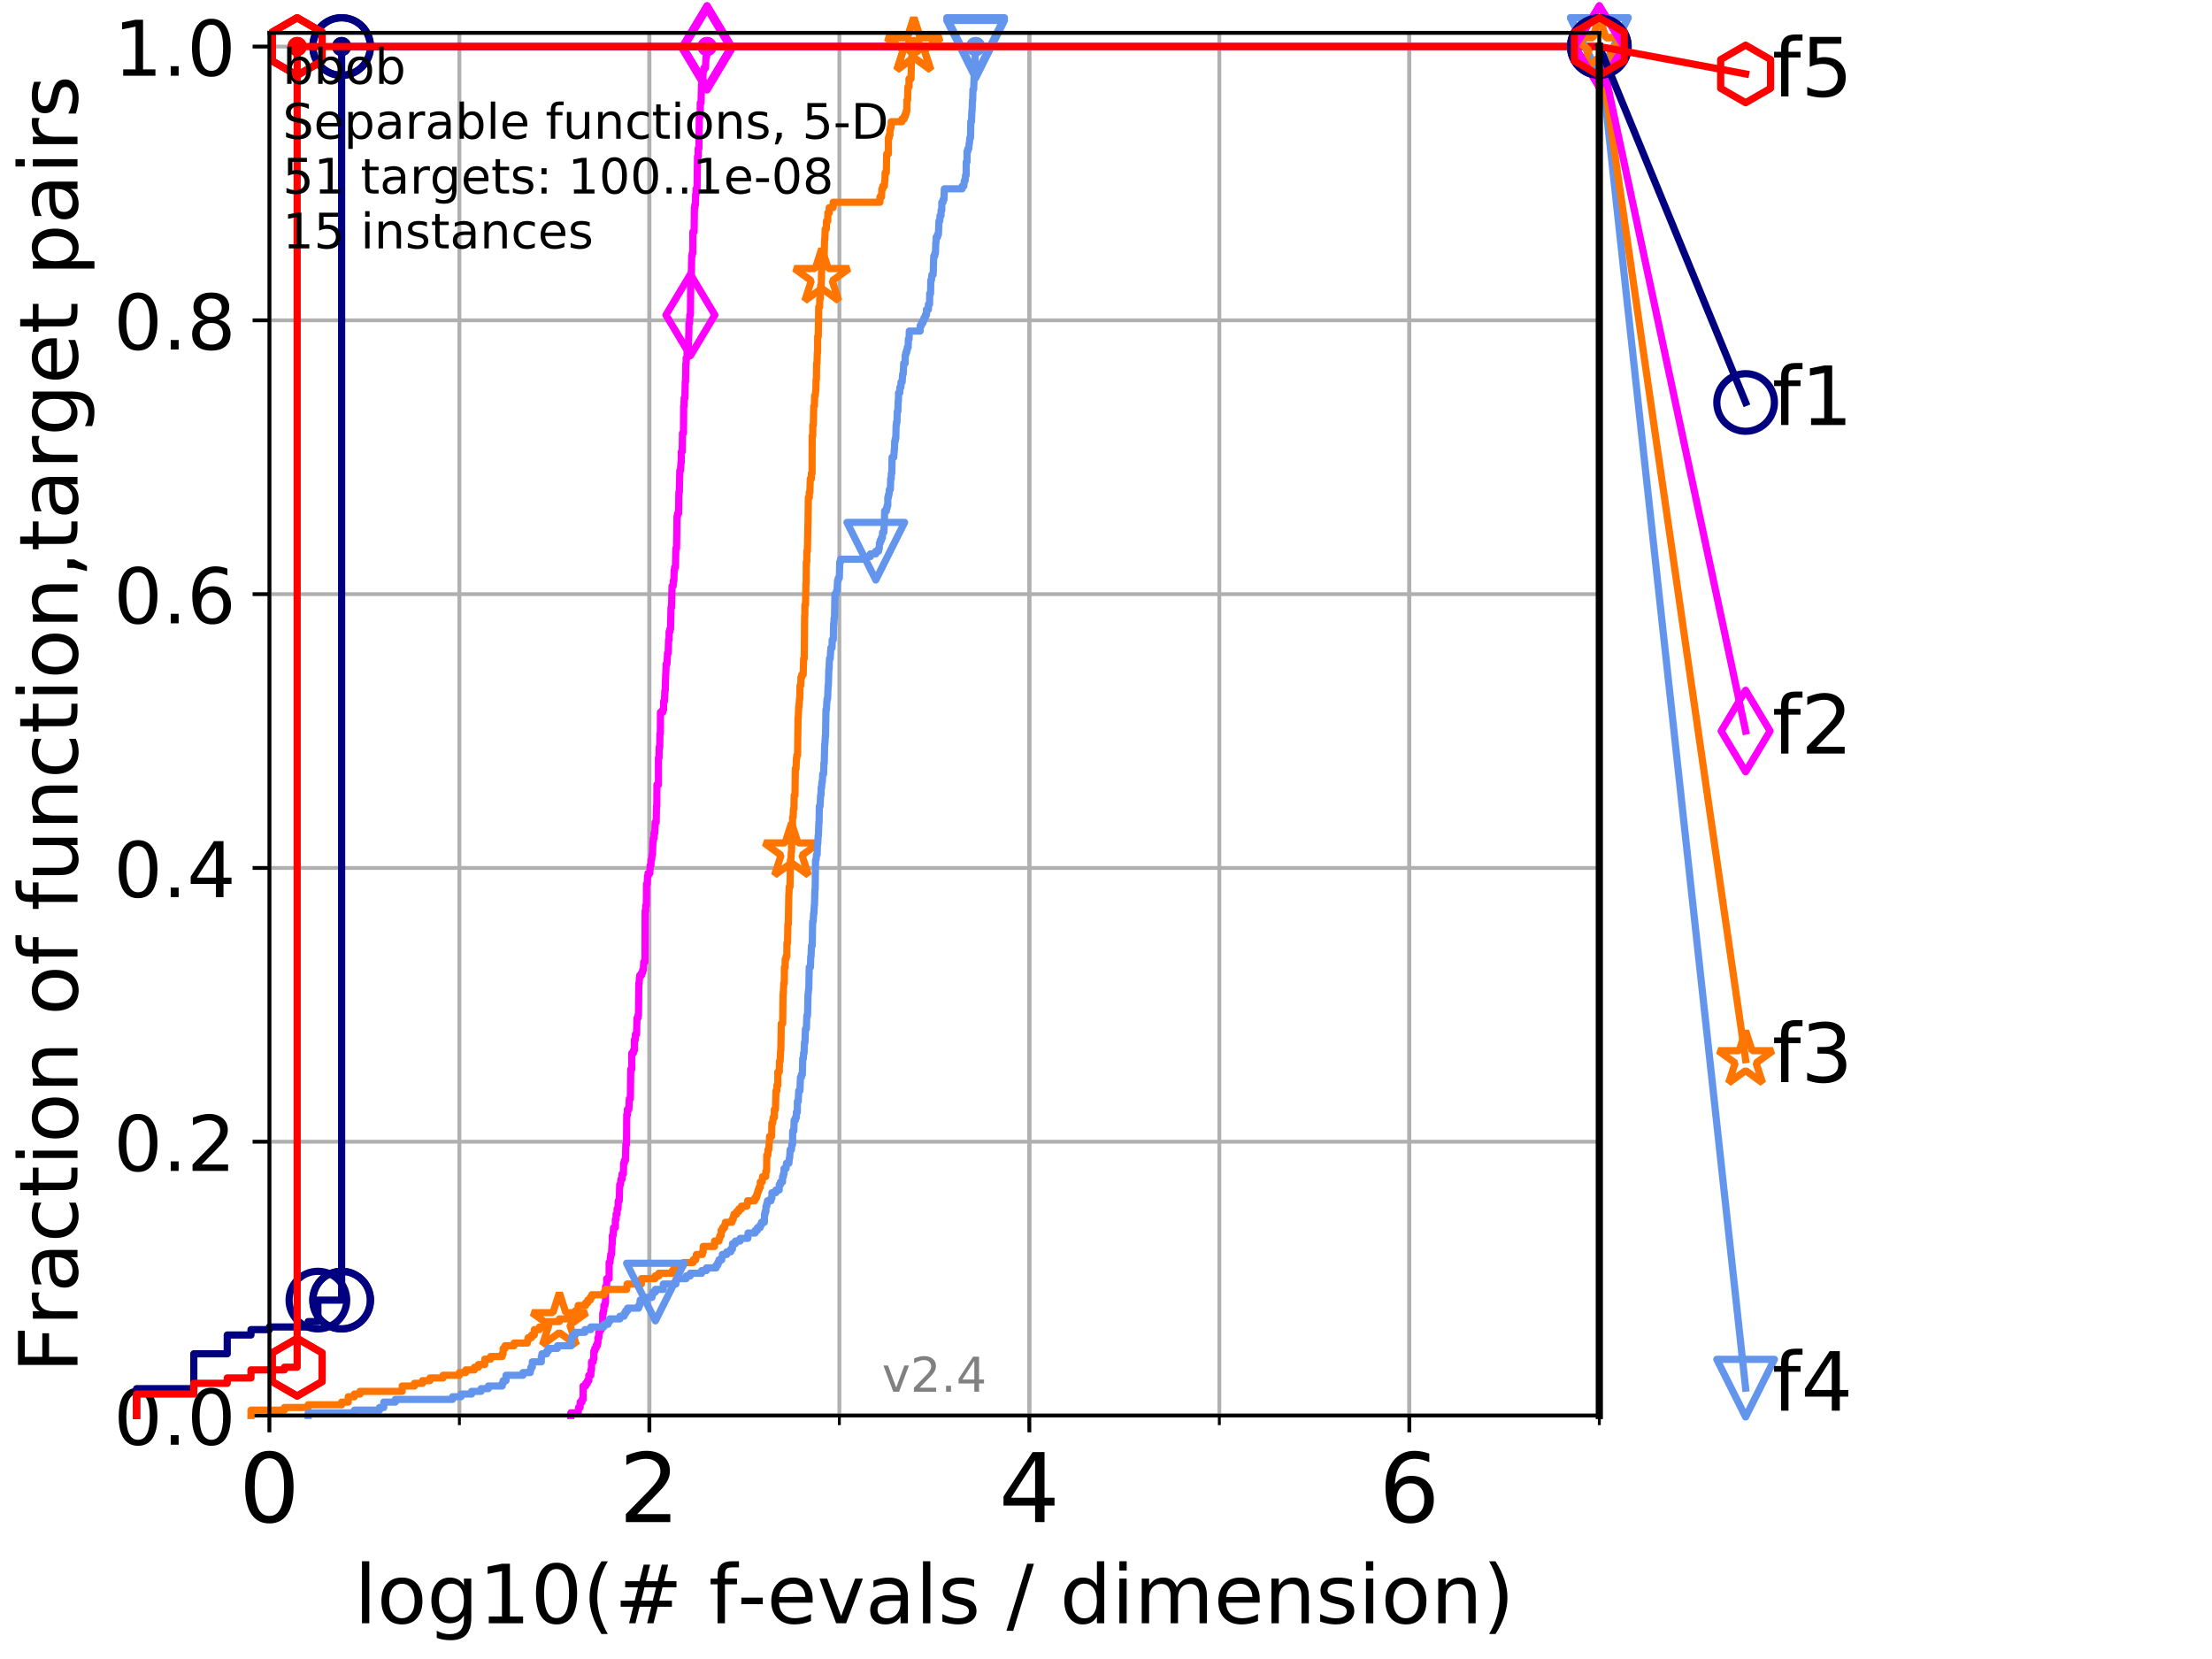 <?xml version="1.0" encoding="utf-8" standalone="no"?>
<!DOCTYPE svg PUBLIC "-//W3C//DTD SVG 1.1//EN"
  "http://www.w3.org/Graphics/SVG/1.1/DTD/svg11.dtd">
<!-- Created with matplotlib (http://matplotlib.org/) -->
<svg height="345.6pt" version="1.1" viewBox="0 0 460.8 345.6" width="460.8pt" xmlns="http://www.w3.org/2000/svg" xmlns:xlink="http://www.w3.org/1999/xlink">
 <defs>
  <style type="text/css">
*{stroke-linecap:butt;stroke-linejoin:round;}
  </style>
 </defs>
 <g id="figure_1">
  <g id="patch_1">
   <path d="M 0 345.6 
L 460.8 345.6 
L 460.8 0 
L 0 0 
z
" style="fill:#ffffff;"/>
  </g>
  <g id="axes_1">
   <g id="patch_2">
    <path d="M 56.12 294.88 
L 333.168 294.88 
L 333.168 6.845 
L 56.12 6.845 
z
" style="fill:#ffffff;"/>
   </g>
   <g id="matplotlib.axis_1">
    <g id="xtick_1">
     <g id="line2d_1">
      <path clip-path="url(#pee5f13aacd)" d="M 56.12 294.88 
L 56.12 6.845 
" style="fill:none;stroke:#b0b0b0;stroke-linecap:square;stroke-width:0.8;"/>
     </g>
     <g id="line2d_2">
      <defs>
       <path d="M 0 0 
L 0 3.5 
" id="md5cc5e99ba" style="stroke:#000000;stroke-width:0.8;"/>
      </defs>
      <g>
       <use style="stroke:#000000;stroke-width:0.8;" x="56.12" xlink:href="#md5cc5e99ba" y="294.88"/>
      </g>
     </g>
     <g id="text_1">
      <!-- 0 -->
      <defs>
       <path d="M 31.781 66.406 
Q 24.172 66.406 20.328 58.906 
Q 16.5 51.422 16.5 36.375 
Q 16.5 21.391 20.328 13.891 
Q 24.172 6.391 31.781 6.391 
Q 39.453 6.391 43.281 13.891 
Q 47.125 21.391 47.125 36.375 
Q 47.125 51.422 43.281 58.906 
Q 39.453 66.406 31.781 66.406 
z
M 31.781 74.219 
Q 44.047 74.219 50.516 64.516 
Q 56.984 54.828 56.984 36.375 
Q 56.984 17.969 50.516 8.266 
Q 44.047 -1.422 31.781 -1.422 
Q 19.531 -1.422 13.062 8.266 
Q 6.594 17.969 6.594 36.375 
Q 6.594 54.828 13.062 64.516 
Q 19.531 74.219 31.781 74.219 
z
" id="DejaVuSans-30"/>
      </defs>
      <g transform="translate(49.758 317.077)scale(0.2 -0.2)">
       <use xlink:href="#DejaVuSans-30"/>
      </g>
     </g>
    </g>
    <g id="xtick_2">
     <g id="line2d_3">
      <path clip-path="url(#pee5f13aacd)" d="M 135.277 294.88 
L 135.277 6.845 
" style="fill:none;stroke:#b0b0b0;stroke-linecap:square;stroke-width:0.8;"/>
     </g>
     <g id="line2d_4">
      <g>
       <use style="stroke:#000000;stroke-width:0.8;" x="135.277" xlink:href="#md5cc5e99ba" y="294.88"/>
      </g>
     </g>
     <g id="text_2">
      <!-- 2 -->
      <defs>
       <path d="M 19.188 8.297 
L 53.609 8.297 
L 53.609 0 
L 7.328 0 
L 7.328 8.297 
Q 12.938 14.109 22.625 23.891 
Q 32.328 33.688 34.812 36.531 
Q 39.547 41.844 41.422 45.531 
Q 43.312 49.219 43.312 52.781 
Q 43.312 58.594 39.234 62.25 
Q 35.156 65.922 28.609 65.922 
Q 23.969 65.922 18.812 64.312 
Q 13.672 62.703 7.812 59.422 
L 7.812 69.391 
Q 13.766 71.781 18.938 73 
Q 24.125 74.219 28.422 74.219 
Q 39.75 74.219 46.484 68.547 
Q 53.219 62.891 53.219 53.422 
Q 53.219 48.922 51.531 44.891 
Q 49.859 40.875 45.406 35.406 
Q 44.188 33.984 37.641 27.219 
Q 31.109 20.453 19.188 8.297 
z
" id="DejaVuSans-32"/>
      </defs>
      <g transform="translate(128.914 317.077)scale(0.2 -0.2)">
       <use xlink:href="#DejaVuSans-32"/>
      </g>
     </g>
    </g>
    <g id="xtick_3">
     <g id="line2d_5">
      <path clip-path="url(#pee5f13aacd)" d="M 214.433 294.88 
L 214.433 6.845 
" style="fill:none;stroke:#b0b0b0;stroke-linecap:square;stroke-width:0.8;"/>
     </g>
     <g id="line2d_6">
      <g>
       <use style="stroke:#000000;stroke-width:0.8;" x="214.433" xlink:href="#md5cc5e99ba" y="294.88"/>
      </g>
     </g>
     <g id="text_3">
      <!-- 4 -->
      <defs>
       <path d="M 37.797 64.312 
L 12.891 25.391 
L 37.797 25.391 
z
M 35.203 72.906 
L 47.609 72.906 
L 47.609 25.391 
L 58.016 25.391 
L 58.016 17.188 
L 47.609 17.188 
L 47.609 0 
L 37.797 0 
L 37.797 17.188 
L 4.891 17.188 
L 4.891 26.703 
z
" id="DejaVuSans-34"/>
      </defs>
      <g transform="translate(208.071 317.077)scale(0.2 -0.2)">
       <use xlink:href="#DejaVuSans-34"/>
      </g>
     </g>
    </g>
    <g id="xtick_4">
     <g id="line2d_7">
      <path clip-path="url(#pee5f13aacd)" d="M 293.59 294.88 
L 293.59 6.845 
" style="fill:none;stroke:#b0b0b0;stroke-linecap:square;stroke-width:0.8;"/>
     </g>
     <g id="line2d_8">
      <g>
       <use style="stroke:#000000;stroke-width:0.8;" x="293.59" xlink:href="#md5cc5e99ba" y="294.88"/>
      </g>
     </g>
     <g id="text_4">
      <!-- 6 -->
      <defs>
       <path d="M 33.016 40.375 
Q 26.375 40.375 22.484 35.828 
Q 18.609 31.297 18.609 23.391 
Q 18.609 15.531 22.484 10.953 
Q 26.375 6.391 33.016 6.391 
Q 39.656 6.391 43.531 10.953 
Q 47.406 15.531 47.406 23.391 
Q 47.406 31.297 43.531 35.828 
Q 39.656 40.375 33.016 40.375 
z
M 52.594 71.297 
L 52.594 62.312 
Q 48.875 64.062 45.094 64.984 
Q 41.312 65.922 37.594 65.922 
Q 27.828 65.922 22.672 59.328 
Q 17.531 52.734 16.797 39.406 
Q 19.672 43.656 24.016 45.922 
Q 28.375 48.188 33.594 48.188 
Q 44.578 48.188 50.953 41.516 
Q 57.328 34.859 57.328 23.391 
Q 57.328 12.156 50.688 5.359 
Q 44.047 -1.422 33.016 -1.422 
Q 20.359 -1.422 13.672 8.266 
Q 6.984 17.969 6.984 36.375 
Q 6.984 53.656 15.188 63.938 
Q 23.391 74.219 37.203 74.219 
Q 40.922 74.219 44.703 73.484 
Q 48.484 72.75 52.594 71.297 
z
" id="DejaVuSans-36"/>
      </defs>
      <g transform="translate(287.227 317.077)scale(0.2 -0.2)">
       <use xlink:href="#DejaVuSans-36"/>
      </g>
     </g>
    </g>
    <g id="xtick_5">
     <g id="line2d_9">
      <path clip-path="url(#pee5f13aacd)" d="M 56.12 294.88 
L 56.12 6.845 
" style="fill:none;stroke:#b0b0b0;stroke-linecap:square;stroke-width:0.8;"/>
     </g>
     <g id="line2d_10">
      <defs>
       <path d="M 0 0 
L 0 2 
" id="m3f95aa12bd" style="stroke:#000000;stroke-width:0.6;"/>
      </defs>
      <g>
       <use style="stroke:#000000;stroke-width:0.6;" x="56.12" xlink:href="#m3f95aa12bd" y="294.88"/>
      </g>
     </g>
    </g>
    <g id="xtick_6">
     <g id="line2d_11">
      <path clip-path="url(#pee5f13aacd)" d="M 95.698 294.88 
L 95.698 6.845 
" style="fill:none;stroke:#b0b0b0;stroke-linecap:square;stroke-width:0.8;"/>
     </g>
     <g id="line2d_12">
      <g>
       <use style="stroke:#000000;stroke-width:0.6;" x="95.698" xlink:href="#m3f95aa12bd" y="294.88"/>
      </g>
     </g>
    </g>
    <g id="xtick_7">
     <g id="line2d_13">
      <path clip-path="url(#pee5f13aacd)" d="M 135.277 294.88 
L 135.277 6.845 
" style="fill:none;stroke:#b0b0b0;stroke-linecap:square;stroke-width:0.8;"/>
     </g>
     <g id="line2d_14">
      <g>
       <use style="stroke:#000000;stroke-width:0.6;" x="135.277" xlink:href="#m3f95aa12bd" y="294.88"/>
      </g>
     </g>
    </g>
    <g id="xtick_8">
     <g id="line2d_15">
      <path clip-path="url(#pee5f13aacd)" d="M 174.855 294.88 
L 174.855 6.845 
" style="fill:none;stroke:#b0b0b0;stroke-linecap:square;stroke-width:0.8;"/>
     </g>
     <g id="line2d_16">
      <g>
       <use style="stroke:#000000;stroke-width:0.6;" x="174.855" xlink:href="#m3f95aa12bd" y="294.88"/>
      </g>
     </g>
    </g>
    <g id="xtick_9">
     <g id="line2d_17">
      <path clip-path="url(#pee5f13aacd)" d="M 214.433 294.88 
L 214.433 6.845 
" style="fill:none;stroke:#b0b0b0;stroke-linecap:square;stroke-width:0.8;"/>
     </g>
     <g id="line2d_18">
      <g>
       <use style="stroke:#000000;stroke-width:0.6;" x="214.433" xlink:href="#m3f95aa12bd" y="294.88"/>
      </g>
     </g>
    </g>
    <g id="xtick_10">
     <g id="line2d_19">
      <path clip-path="url(#pee5f13aacd)" d="M 254.011 294.88 
L 254.011 6.845 
" style="fill:none;stroke:#b0b0b0;stroke-linecap:square;stroke-width:0.8;"/>
     </g>
     <g id="line2d_20">
      <g>
       <use style="stroke:#000000;stroke-width:0.6;" x="254.011" xlink:href="#m3f95aa12bd" y="294.88"/>
      </g>
     </g>
    </g>
    <g id="xtick_11">
     <g id="line2d_21">
      <path clip-path="url(#pee5f13aacd)" d="M 293.59 294.88 
L 293.59 6.845 
" style="fill:none;stroke:#b0b0b0;stroke-linecap:square;stroke-width:0.8;"/>
     </g>
     <g id="line2d_22">
      <g>
       <use style="stroke:#000000;stroke-width:0.6;" x="293.59" xlink:href="#m3f95aa12bd" y="294.88"/>
      </g>
     </g>
    </g>
    <g id="xtick_12">
     <g id="line2d_23">
      <path clip-path="url(#pee5f13aacd)" d="M 333.168 294.88 
L 333.168 6.845 
" style="fill:none;stroke:#b0b0b0;stroke-linecap:square;stroke-width:0.8;"/>
     </g>
     <g id="line2d_24">
      <g>
       <use style="stroke:#000000;stroke-width:0.6;" x="333.168" xlink:href="#m3f95aa12bd" y="294.88"/>
      </g>
     </g>
    </g>
    <g id="text_5">
     <!-- log10(# f-evals / dimension) -->
     <defs>
      <path d="M 9.422 75.984 
L 18.406 75.984 
L 18.406 0 
L 9.422 0 
z
" id="DejaVuSans-6c"/>
      <path d="M 30.609 48.391 
Q 23.391 48.391 19.188 42.75 
Q 14.984 37.109 14.984 27.297 
Q 14.984 17.484 19.156 11.844 
Q 23.344 6.203 30.609 6.203 
Q 37.797 6.203 41.984 11.859 
Q 46.188 17.531 46.188 27.297 
Q 46.188 37.016 41.984 42.703 
Q 37.797 48.391 30.609 48.391 
z
M 30.609 56 
Q 42.328 56 49.016 48.375 
Q 55.719 40.766 55.719 27.297 
Q 55.719 13.875 49.016 6.219 
Q 42.328 -1.422 30.609 -1.422 
Q 18.844 -1.422 12.172 6.219 
Q 5.516 13.875 5.516 27.297 
Q 5.516 40.766 12.172 48.375 
Q 18.844 56 30.609 56 
z
" id="DejaVuSans-6f"/>
      <path d="M 45.406 27.984 
Q 45.406 37.75 41.375 43.109 
Q 37.359 48.484 30.078 48.484 
Q 22.859 48.484 18.828 43.109 
Q 14.797 37.75 14.797 27.984 
Q 14.797 18.266 18.828 12.891 
Q 22.859 7.516 30.078 7.516 
Q 37.359 7.516 41.375 12.891 
Q 45.406 18.266 45.406 27.984 
z
M 54.391 6.781 
Q 54.391 -7.172 48.188 -13.984 
Q 42 -20.797 29.203 -20.797 
Q 24.469 -20.797 20.266 -20.094 
Q 16.062 -19.391 12.109 -17.922 
L 12.109 -9.188 
Q 16.062 -11.328 19.922 -12.344 
Q 23.781 -13.375 27.781 -13.375 
Q 36.625 -13.375 41.016 -8.766 
Q 45.406 -4.156 45.406 5.172 
L 45.406 9.625 
Q 42.625 4.781 38.281 2.391 
Q 33.938 0 27.875 0 
Q 17.828 0 11.672 7.656 
Q 5.516 15.328 5.516 27.984 
Q 5.516 40.672 11.672 48.328 
Q 17.828 56 27.875 56 
Q 33.938 56 38.281 53.609 
Q 42.625 51.219 45.406 46.391 
L 45.406 54.688 
L 54.391 54.688 
z
" id="DejaVuSans-67"/>
      <path d="M 12.406 8.297 
L 28.516 8.297 
L 28.516 63.922 
L 10.984 60.406 
L 10.984 69.391 
L 28.422 72.906 
L 38.281 72.906 
L 38.281 8.297 
L 54.391 8.297 
L 54.391 0 
L 12.406 0 
z
" id="DejaVuSans-31"/>
      <path d="M 31 75.875 
Q 24.469 64.656 21.281 53.656 
Q 18.109 42.672 18.109 31.391 
Q 18.109 20.125 21.312 9.062 
Q 24.516 -2 31 -13.188 
L 23.188 -13.188 
Q 15.875 -1.703 12.234 9.375 
Q 8.594 20.453 8.594 31.391 
Q 8.594 42.281 12.203 53.312 
Q 15.828 64.359 23.188 75.875 
z
" id="DejaVuSans-28"/>
      <path d="M 51.125 44 
L 36.922 44 
L 32.812 27.688 
L 47.125 27.688 
z
M 43.797 71.781 
L 38.719 51.516 
L 52.984 51.516 
L 58.109 71.781 
L 65.922 71.781 
L 60.891 51.516 
L 76.125 51.516 
L 76.125 44 
L 58.984 44 
L 54.984 27.688 
L 70.516 27.688 
L 70.516 20.219 
L 53.078 20.219 
L 48 0 
L 40.188 0 
L 45.219 20.219 
L 30.906 20.219 
L 25.875 0 
L 18.016 0 
L 23.094 20.219 
L 7.719 20.219 
L 7.719 27.688 
L 24.906 27.688 
L 29 44 
L 13.281 44 
L 13.281 51.516 
L 30.906 51.516 
L 35.891 71.781 
z
" id="DejaVuSans-23"/>
      <path id="DejaVuSans-20"/>
      <path d="M 37.109 75.984 
L 37.109 68.5 
L 28.516 68.5 
Q 23.688 68.5 21.797 66.547 
Q 19.922 64.594 19.922 59.516 
L 19.922 54.688 
L 34.719 54.688 
L 34.719 47.703 
L 19.922 47.703 
L 19.922 0 
L 10.891 0 
L 10.891 47.703 
L 2.297 47.703 
L 2.297 54.688 
L 10.891 54.688 
L 10.891 58.5 
Q 10.891 67.625 15.141 71.797 
Q 19.391 75.984 28.609 75.984 
z
" id="DejaVuSans-66"/>
      <path d="M 4.891 31.391 
L 31.203 31.391 
L 31.203 23.391 
L 4.891 23.391 
z
" id="DejaVuSans-2d"/>
      <path d="M 56.203 29.594 
L 56.203 25.203 
L 14.891 25.203 
Q 15.484 15.922 20.484 11.062 
Q 25.484 6.203 34.422 6.203 
Q 39.594 6.203 44.453 7.469 
Q 49.312 8.734 54.109 11.281 
L 54.109 2.781 
Q 49.266 0.734 44.188 -0.344 
Q 39.109 -1.422 33.891 -1.422 
Q 20.797 -1.422 13.156 6.188 
Q 5.516 13.812 5.516 26.812 
Q 5.516 40.234 12.766 48.109 
Q 20.016 56 32.328 56 
Q 43.359 56 49.781 48.891 
Q 56.203 41.797 56.203 29.594 
z
M 47.219 32.234 
Q 47.125 39.594 43.094 43.984 
Q 39.062 48.391 32.422 48.391 
Q 24.906 48.391 20.391 44.141 
Q 15.875 39.891 15.188 32.172 
z
" id="DejaVuSans-65"/>
      <path d="M 2.984 54.688 
L 12.5 54.688 
L 29.594 8.797 
L 46.688 54.688 
L 56.203 54.688 
L 35.688 0 
L 23.484 0 
z
" id="DejaVuSans-76"/>
      <path d="M 34.281 27.484 
Q 23.391 27.484 19.188 25 
Q 14.984 22.516 14.984 16.5 
Q 14.984 11.719 18.141 8.906 
Q 21.297 6.109 26.703 6.109 
Q 34.188 6.109 38.703 11.406 
Q 43.219 16.703 43.219 25.484 
L 43.219 27.484 
z
M 52.203 31.203 
L 52.203 0 
L 43.219 0 
L 43.219 8.297 
Q 40.141 3.328 35.547 0.953 
Q 30.953 -1.422 24.312 -1.422 
Q 15.922 -1.422 10.953 3.297 
Q 6 8.016 6 15.922 
Q 6 25.141 12.172 29.828 
Q 18.359 34.516 30.609 34.516 
L 43.219 34.516 
L 43.219 35.406 
Q 43.219 41.609 39.141 45 
Q 35.062 48.391 27.688 48.391 
Q 23 48.391 18.547 47.266 
Q 14.109 46.141 10.016 43.891 
L 10.016 52.203 
Q 14.938 54.109 19.578 55.047 
Q 24.219 56 28.609 56 
Q 40.484 56 46.344 49.844 
Q 52.203 43.703 52.203 31.203 
z
" id="DejaVuSans-61"/>
      <path d="M 44.281 53.078 
L 44.281 44.578 
Q 40.484 46.531 36.375 47.5 
Q 32.281 48.484 27.875 48.484 
Q 21.188 48.484 17.844 46.438 
Q 14.5 44.391 14.5 40.281 
Q 14.5 37.156 16.891 35.375 
Q 19.281 33.594 26.516 31.984 
L 29.594 31.297 
Q 39.156 29.25 43.188 25.516 
Q 47.219 21.781 47.219 15.094 
Q 47.219 7.469 41.188 3.016 
Q 35.156 -1.422 24.609 -1.422 
Q 20.219 -1.422 15.453 -0.562 
Q 10.688 0.297 5.422 2 
L 5.422 11.281 
Q 10.406 8.688 15.234 7.391 
Q 20.062 6.109 24.812 6.109 
Q 31.156 6.109 34.562 8.281 
Q 37.984 10.453 37.984 14.406 
Q 37.984 18.062 35.516 20.016 
Q 33.062 21.969 24.703 23.781 
L 21.578 24.516 
Q 13.234 26.266 9.516 29.906 
Q 5.812 33.547 5.812 39.891 
Q 5.812 47.609 11.281 51.797 
Q 16.75 56 26.812 56 
Q 31.781 56 36.172 55.266 
Q 40.578 54.547 44.281 53.078 
z
" id="DejaVuSans-73"/>
      <path d="M 25.391 72.906 
L 33.688 72.906 
L 8.297 -9.281 
L 0 -9.281 
z
" id="DejaVuSans-2f"/>
      <path d="M 45.406 46.391 
L 45.406 75.984 
L 54.391 75.984 
L 54.391 0 
L 45.406 0 
L 45.406 8.203 
Q 42.578 3.328 38.25 0.953 
Q 33.938 -1.422 27.875 -1.422 
Q 17.969 -1.422 11.734 6.484 
Q 5.516 14.406 5.516 27.297 
Q 5.516 40.188 11.734 48.094 
Q 17.969 56 27.875 56 
Q 33.938 56 38.25 53.625 
Q 42.578 51.266 45.406 46.391 
z
M 14.797 27.297 
Q 14.797 17.391 18.875 11.75 
Q 22.953 6.109 30.078 6.109 
Q 37.203 6.109 41.297 11.75 
Q 45.406 17.391 45.406 27.297 
Q 45.406 37.203 41.297 42.844 
Q 37.203 48.484 30.078 48.484 
Q 22.953 48.484 18.875 42.844 
Q 14.797 37.203 14.797 27.297 
z
" id="DejaVuSans-64"/>
      <path d="M 9.422 54.688 
L 18.406 54.688 
L 18.406 0 
L 9.422 0 
z
M 9.422 75.984 
L 18.406 75.984 
L 18.406 64.594 
L 9.422 64.594 
z
" id="DejaVuSans-69"/>
      <path d="M 52 44.188 
Q 55.375 50.25 60.062 53.125 
Q 64.75 56 71.094 56 
Q 79.641 56 84.281 50.016 
Q 88.922 44.047 88.922 33.016 
L 88.922 0 
L 79.891 0 
L 79.891 32.719 
Q 79.891 40.578 77.094 44.375 
Q 74.312 48.188 68.609 48.188 
Q 61.625 48.188 57.562 43.547 
Q 53.516 38.922 53.516 30.906 
L 53.516 0 
L 44.484 0 
L 44.484 32.719 
Q 44.484 40.625 41.703 44.406 
Q 38.922 48.188 33.109 48.188 
Q 26.219 48.188 22.156 43.531 
Q 18.109 38.875 18.109 30.906 
L 18.109 0 
L 9.078 0 
L 9.078 54.688 
L 18.109 54.688 
L 18.109 46.188 
Q 21.188 51.219 25.484 53.609 
Q 29.781 56 35.688 56 
Q 41.656 56 45.828 52.969 
Q 50 49.953 52 44.188 
z
" id="DejaVuSans-6d"/>
      <path d="M 54.891 33.016 
L 54.891 0 
L 45.906 0 
L 45.906 32.719 
Q 45.906 40.484 42.875 44.328 
Q 39.844 48.188 33.797 48.188 
Q 26.516 48.188 22.312 43.547 
Q 18.109 38.922 18.109 30.906 
L 18.109 0 
L 9.078 0 
L 9.078 54.688 
L 18.109 54.688 
L 18.109 46.188 
Q 21.344 51.125 25.703 53.562 
Q 30.078 56 35.797 56 
Q 45.219 56 50.047 50.172 
Q 54.891 44.344 54.891 33.016 
z
" id="DejaVuSans-6e"/>
      <path d="M 8.016 75.875 
L 15.828 75.875 
Q 23.141 64.359 26.781 53.312 
Q 30.422 42.281 30.422 31.391 
Q 30.422 20.453 26.781 9.375 
Q 23.141 -1.703 15.828 -13.188 
L 8.016 -13.188 
Q 14.5 -2 17.703 9.062 
Q 20.906 20.125 20.906 31.391 
Q 20.906 42.672 17.703 53.656 
Q 14.5 64.656 8.016 75.875 
z
" id="DejaVuSans-29"/>
     </defs>
     <g transform="translate(73.803 338.154)scale(0.17 -0.17)">
      <use xlink:href="#DejaVuSans-6c"/>
      <use x="27.783" xlink:href="#DejaVuSans-6f"/>
      <use x="88.965" xlink:href="#DejaVuSans-67"/>
      <use x="152.441" xlink:href="#DejaVuSans-31"/>
      <use x="216.064" xlink:href="#DejaVuSans-30"/>
      <use x="279.688" xlink:href="#DejaVuSans-28"/>
      <use x="318.701" xlink:href="#DejaVuSans-23"/>
      <use x="402.49" xlink:href="#DejaVuSans-20"/>
      <use x="434.277" xlink:href="#DejaVuSans-66"/>
      <use x="469.404" xlink:href="#DejaVuSans-2d"/>
      <use x="505.488" xlink:href="#DejaVuSans-65"/>
      <use x="567.012" xlink:href="#DejaVuSans-76"/>
      <use x="626.191" xlink:href="#DejaVuSans-61"/>
      <use x="687.471" xlink:href="#DejaVuSans-6c"/>
      <use x="715.254" xlink:href="#DejaVuSans-73"/>
      <use x="767.354" xlink:href="#DejaVuSans-20"/>
      <use x="799.141" xlink:href="#DejaVuSans-2f"/>
      <use x="832.832" xlink:href="#DejaVuSans-20"/>
      <use x="864.619" xlink:href="#DejaVuSans-64"/>
      <use x="928.096" xlink:href="#DejaVuSans-69"/>
      <use x="955.879" xlink:href="#DejaVuSans-6d"/>
      <use x="1053.291" xlink:href="#DejaVuSans-65"/>
      <use x="1114.814" xlink:href="#DejaVuSans-6e"/>
      <use x="1178.193" xlink:href="#DejaVuSans-73"/>
      <use x="1230.293" xlink:href="#DejaVuSans-69"/>
      <use x="1258.076" xlink:href="#DejaVuSans-6f"/>
      <use x="1319.258" xlink:href="#DejaVuSans-6e"/>
      <use x="1382.637" xlink:href="#DejaVuSans-29"/>
     </g>
    </g>
   </g>
   <g id="matplotlib.axis_2">
    <g id="ytick_1">
     <g id="line2d_25">
      <path clip-path="url(#pee5f13aacd)" d="M 56.12 294.88 
L 333.168 294.88 
" style="fill:none;stroke:#b0b0b0;stroke-linecap:square;stroke-width:0.8;"/>
     </g>
     <g id="line2d_26">
      <defs>
       <path d="M 0 0 
L -3.5 0 
" id="me6433bf5d6" style="stroke:#000000;stroke-width:0.8;"/>
      </defs>
      <g>
       <use style="stroke:#000000;stroke-width:0.8;" x="56.12" xlink:href="#me6433bf5d6" y="294.88"/>
      </g>
     </g>
     <g id="text_6">
      <!-- 0.0 -->
      <defs>
       <path d="M 10.688 12.406 
L 21 12.406 
L 21 0 
L 10.688 0 
z
" id="DejaVuSans-2e"/>
      </defs>
      <g transform="translate(23.675 300.959)scale(0.16 -0.16)">
       <use xlink:href="#DejaVuSans-30"/>
       <use x="63.623" xlink:href="#DejaVuSans-2e"/>
       <use x="95.41" xlink:href="#DejaVuSans-30"/>
      </g>
     </g>
    </g>
    <g id="ytick_2">
     <g id="line2d_27">
      <path clip-path="url(#pee5f13aacd)" d="M 56.12 237.843 
L 333.168 237.843 
" style="fill:none;stroke:#b0b0b0;stroke-linecap:square;stroke-width:0.8;"/>
     </g>
     <g id="line2d_28">
      <g>
       <use style="stroke:#000000;stroke-width:0.8;" x="56.12" xlink:href="#me6433bf5d6" y="237.843"/>
      </g>
     </g>
     <g id="text_7">
      <!-- 0.2 -->
      <g transform="translate(23.675 243.922)scale(0.16 -0.16)">
       <use xlink:href="#DejaVuSans-30"/>
       <use x="63.623" xlink:href="#DejaVuSans-2e"/>
       <use x="95.41" xlink:href="#DejaVuSans-32"/>
      </g>
     </g>
    </g>
    <g id="ytick_3">
     <g id="line2d_29">
      <path clip-path="url(#pee5f13aacd)" d="M 56.12 180.807 
L 333.168 180.807 
" style="fill:none;stroke:#b0b0b0;stroke-linecap:square;stroke-width:0.8;"/>
     </g>
     <g id="line2d_30">
      <g>
       <use style="stroke:#000000;stroke-width:0.8;" x="56.12" xlink:href="#me6433bf5d6" y="180.807"/>
      </g>
     </g>
     <g id="text_8">
      <!-- 0.4 -->
      <g transform="translate(23.675 186.886)scale(0.16 -0.16)">
       <use xlink:href="#DejaVuSans-30"/>
       <use x="63.623" xlink:href="#DejaVuSans-2e"/>
       <use x="95.41" xlink:href="#DejaVuSans-34"/>
      </g>
     </g>
    </g>
    <g id="ytick_4">
     <g id="line2d_31">
      <path clip-path="url(#pee5f13aacd)" d="M 56.12 123.77 
L 333.168 123.77 
" style="fill:none;stroke:#b0b0b0;stroke-linecap:square;stroke-width:0.8;"/>
     </g>
     <g id="line2d_32">
      <g>
       <use style="stroke:#000000;stroke-width:0.8;" x="56.12" xlink:href="#me6433bf5d6" y="123.77"/>
      </g>
     </g>
     <g id="text_9">
      <!-- 0.6 -->
      <g transform="translate(23.675 129.849)scale(0.16 -0.16)">
       <use xlink:href="#DejaVuSans-30"/>
       <use x="63.623" xlink:href="#DejaVuSans-2e"/>
       <use x="95.41" xlink:href="#DejaVuSans-36"/>
      </g>
     </g>
    </g>
    <g id="ytick_5">
     <g id="line2d_33">
      <path clip-path="url(#pee5f13aacd)" d="M 56.12 66.734 
L 333.168 66.734 
" style="fill:none;stroke:#b0b0b0;stroke-linecap:square;stroke-width:0.8;"/>
     </g>
     <g id="line2d_34">
      <g>
       <use style="stroke:#000000;stroke-width:0.8;" x="56.12" xlink:href="#me6433bf5d6" y="66.734"/>
      </g>
     </g>
     <g id="text_10">
      <!-- 0.8 -->
      <defs>
       <path d="M 31.781 34.625 
Q 24.75 34.625 20.719 30.859 
Q 16.703 27.094 16.703 20.516 
Q 16.703 13.922 20.719 10.156 
Q 24.75 6.391 31.781 6.391 
Q 38.812 6.391 42.859 10.172 
Q 46.922 13.969 46.922 20.516 
Q 46.922 27.094 42.891 30.859 
Q 38.875 34.625 31.781 34.625 
z
M 21.922 38.812 
Q 15.578 40.375 12.031 44.719 
Q 8.5 49.078 8.5 55.328 
Q 8.5 64.062 14.719 69.141 
Q 20.953 74.219 31.781 74.219 
Q 42.672 74.219 48.875 69.141 
Q 55.078 64.062 55.078 55.328 
Q 55.078 49.078 51.531 44.719 
Q 48 40.375 41.703 38.812 
Q 48.828 37.156 52.797 32.312 
Q 56.781 27.484 56.781 20.516 
Q 56.781 9.906 50.312 4.234 
Q 43.844 -1.422 31.781 -1.422 
Q 19.734 -1.422 13.25 4.234 
Q 6.781 9.906 6.781 20.516 
Q 6.781 27.484 10.781 32.312 
Q 14.797 37.156 21.922 38.812 
z
M 18.312 54.391 
Q 18.312 48.734 21.844 45.562 
Q 25.391 42.391 31.781 42.391 
Q 38.141 42.391 41.719 45.562 
Q 45.312 48.734 45.312 54.391 
Q 45.312 60.062 41.719 63.234 
Q 38.141 66.406 31.781 66.406 
Q 25.391 66.406 21.844 63.234 
Q 18.312 60.062 18.312 54.391 
z
" id="DejaVuSans-38"/>
      </defs>
      <g transform="translate(23.675 72.812)scale(0.16 -0.16)">
       <use xlink:href="#DejaVuSans-30"/>
       <use x="63.623" xlink:href="#DejaVuSans-2e"/>
       <use x="95.41" xlink:href="#DejaVuSans-38"/>
      </g>
     </g>
    </g>
    <g id="ytick_6">
     <g id="line2d_35">
      <path clip-path="url(#pee5f13aacd)" d="M 56.12 9.697 
L 333.168 9.697 
" style="fill:none;stroke:#b0b0b0;stroke-linecap:square;stroke-width:0.8;"/>
     </g>
     <g id="line2d_36">
      <g>
       <use style="stroke:#000000;stroke-width:0.8;" x="56.12" xlink:href="#me6433bf5d6" y="9.697"/>
      </g>
     </g>
     <g id="text_11">
      <!-- 1.0 -->
      <g transform="translate(23.675 15.776)scale(0.16 -0.16)">
       <use xlink:href="#DejaVuSans-31"/>
       <use x="63.623" xlink:href="#DejaVuSans-2e"/>
       <use x="95.41" xlink:href="#DejaVuSans-30"/>
      </g>
     </g>
    </g>
    <g id="text_12">
     <!-- Fraction of function,target pairs -->
     <defs>
      <path d="M 9.812 72.906 
L 51.703 72.906 
L 51.703 64.594 
L 19.672 64.594 
L 19.672 43.109 
L 48.578 43.109 
L 48.578 34.812 
L 19.672 34.812 
L 19.672 0 
L 9.812 0 
z
" id="DejaVuSans-46"/>
      <path d="M 41.109 46.297 
Q 39.594 47.172 37.812 47.578 
Q 36.031 48 33.891 48 
Q 26.266 48 22.188 43.047 
Q 18.109 38.094 18.109 28.812 
L 18.109 0 
L 9.078 0 
L 9.078 54.688 
L 18.109 54.688 
L 18.109 46.188 
Q 20.953 51.172 25.484 53.578 
Q 30.031 56 36.531 56 
Q 37.453 56 38.578 55.875 
Q 39.703 55.766 41.062 55.516 
z
" id="DejaVuSans-72"/>
      <path d="M 48.781 52.594 
L 48.781 44.188 
Q 44.969 46.297 41.141 47.344 
Q 37.312 48.391 33.406 48.391 
Q 24.656 48.391 19.812 42.844 
Q 14.984 37.312 14.984 27.297 
Q 14.984 17.281 19.812 11.734 
Q 24.656 6.203 33.406 6.203 
Q 37.312 6.203 41.141 7.25 
Q 44.969 8.297 48.781 10.406 
L 48.781 2.094 
Q 45.016 0.344 40.984 -0.531 
Q 36.969 -1.422 32.422 -1.422 
Q 20.062 -1.422 12.781 6.344 
Q 5.516 14.109 5.516 27.297 
Q 5.516 40.672 12.859 48.328 
Q 20.219 56 33.016 56 
Q 37.156 56 41.109 55.141 
Q 45.062 54.297 48.781 52.594 
z
" id="DejaVuSans-63"/>
      <path d="M 18.312 70.219 
L 18.312 54.688 
L 36.812 54.688 
L 36.812 47.703 
L 18.312 47.703 
L 18.312 18.016 
Q 18.312 11.328 20.141 9.422 
Q 21.969 7.516 27.594 7.516 
L 36.812 7.516 
L 36.812 0 
L 27.594 0 
Q 17.188 0 13.234 3.875 
Q 9.281 7.766 9.281 18.016 
L 9.281 47.703 
L 2.688 47.703 
L 2.688 54.688 
L 9.281 54.688 
L 9.281 70.219 
z
" id="DejaVuSans-74"/>
      <path d="M 8.5 21.578 
L 8.5 54.688 
L 17.484 54.688 
L 17.484 21.922 
Q 17.484 14.156 20.5 10.266 
Q 23.531 6.391 29.594 6.391 
Q 36.859 6.391 41.078 11.031 
Q 45.312 15.672 45.312 23.688 
L 45.312 54.688 
L 54.297 54.688 
L 54.297 0 
L 45.312 0 
L 45.312 8.406 
Q 42.047 3.422 37.719 1 
Q 33.406 -1.422 27.688 -1.422 
Q 18.266 -1.422 13.375 4.438 
Q 8.5 10.297 8.5 21.578 
z
M 31.109 56 
z
" id="DejaVuSans-75"/>
      <path d="M 11.719 12.406 
L 22.016 12.406 
L 22.016 4 
L 14.016 -11.625 
L 7.719 -11.625 
L 11.719 4 
z
" id="DejaVuSans-2c"/>
      <path d="M 18.109 8.203 
L 18.109 -20.797 
L 9.078 -20.797 
L 9.078 54.688 
L 18.109 54.688 
L 18.109 46.391 
Q 20.953 51.266 25.266 53.625 
Q 29.594 56 35.594 56 
Q 45.562 56 51.781 48.094 
Q 58.016 40.188 58.016 27.297 
Q 58.016 14.406 51.781 6.484 
Q 45.562 -1.422 35.594 -1.422 
Q 29.594 -1.422 25.266 0.953 
Q 20.953 3.328 18.109 8.203 
z
M 48.688 27.297 
Q 48.688 37.203 44.609 42.844 
Q 40.531 48.484 33.406 48.484 
Q 26.266 48.484 22.188 42.844 
Q 18.109 37.203 18.109 27.297 
Q 18.109 17.391 22.188 11.75 
Q 26.266 6.109 33.406 6.109 
Q 40.531 6.109 44.609 11.75 
Q 48.688 17.391 48.688 27.297 
z
" id="DejaVuSans-70"/>
     </defs>
     <g transform="translate(16.14 286.002)rotate(-90)scale(0.17 -0.17)">
      <use xlink:href="#DejaVuSans-46"/>
      <use x="57.41" xlink:href="#DejaVuSans-72"/>
      <use x="98.523" xlink:href="#DejaVuSans-61"/>
      <use x="159.803" xlink:href="#DejaVuSans-63"/>
      <use x="214.783" xlink:href="#DejaVuSans-74"/>
      <use x="253.992" xlink:href="#DejaVuSans-69"/>
      <use x="281.775" xlink:href="#DejaVuSans-6f"/>
      <use x="342.957" xlink:href="#DejaVuSans-6e"/>
      <use x="406.336" xlink:href="#DejaVuSans-20"/>
      <use x="438.123" xlink:href="#DejaVuSans-6f"/>
      <use x="499.305" xlink:href="#DejaVuSans-66"/>
      <use x="534.51" xlink:href="#DejaVuSans-20"/>
      <use x="566.297" xlink:href="#DejaVuSans-66"/>
      <use x="601.502" xlink:href="#DejaVuSans-75"/>
      <use x="664.881" xlink:href="#DejaVuSans-6e"/>
      <use x="728.26" xlink:href="#DejaVuSans-63"/>
      <use x="783.24" xlink:href="#DejaVuSans-74"/>
      <use x="822.449" xlink:href="#DejaVuSans-69"/>
      <use x="850.232" xlink:href="#DejaVuSans-6f"/>
      <use x="911.414" xlink:href="#DejaVuSans-6e"/>
      <use x="974.793" xlink:href="#DejaVuSans-2c"/>
      <use x="1006.58" xlink:href="#DejaVuSans-74"/>
      <use x="1045.789" xlink:href="#DejaVuSans-61"/>
      <use x="1107.068" xlink:href="#DejaVuSans-72"/>
      <use x="1148.166" xlink:href="#DejaVuSans-67"/>
      <use x="1211.643" xlink:href="#DejaVuSans-65"/>
      <use x="1273.166" xlink:href="#DejaVuSans-74"/>
      <use x="1312.375" xlink:href="#DejaVuSans-20"/>
      <use x="1344.162" xlink:href="#DejaVuSans-70"/>
      <use x="1407.639" xlink:href="#DejaVuSans-61"/>
      <use x="1468.918" xlink:href="#DejaVuSans-69"/>
      <use x="1496.701" xlink:href="#DejaVuSans-72"/>
      <use x="1537.814" xlink:href="#DejaVuSans-73"/>
     </g>
    </g>
   </g>
   <g id="line2d_37">
    <defs>
     <path d="M 0 1.5 
C 0.398 1.5 0.779 1.342 1.061 1.061 
C 1.342 0.779 1.5 0.398 1.5 0 
C 1.5 -0.398 1.342 -0.779 1.061 -1.061 
C 0.779 -1.342 0.398 -1.5 0 -1.5 
C -0.398 -1.5 -0.779 -1.342 -1.061 -1.061 
C -1.342 -0.779 -1.5 -0.398 -1.5 0 
C -1.5 0.398 -1.342 0.779 -1.061 1.061 
C -0.779 1.342 -0.398 1.5 0 1.5 
z
" id="mab47cbc2c8" style="stroke:#000080;"/>
    </defs>
    <g>
     <use style="fill:#000080;stroke:#000080;" x="71.168" xlink:href="#mab47cbc2c8" y="9.697"/>
     <use style="fill:#000080;stroke:#000080;" x="71.168" xlink:href="#mab47cbc2c8" y="9.697"/>
    </g>
   </g>
   <g id="line2d_38">
    <path d="M 28.456 294.88 
L 28.456 289.288 
L 40.37 289.288 
L 40.37 282.019 
L 47.34 282.019 
L 47.34 278.105 
L 52.284 278.105 
L 52.284 276.986 
L 56.12 276.986 
L 56.12 276.427 
L 64.199 276.427 
L 64.199 275.309 
L 66.223 275.309 
L 66.223 270.835 
L 71.168 270.835 
L 71.168 9.697 
L 333.168 9.697 
" style="fill:none;stroke:#000080;stroke-linecap:square;stroke-width:1.5;"/>
   </g>
   <g id="line2d_39">
    <defs>
     <path d="M 0 6 
C 1.591 6 3.117 5.368 4.243 4.243 
C 5.368 3.117 6 1.591 6 0 
C 6 -1.591 5.368 -3.117 4.243 -4.243 
C 3.117 -5.368 1.591 -6 0 -6 
C -1.591 -6 -3.117 -5.368 -4.243 -4.243 
C -5.368 -3.117 -6 -1.591 -6 0 
C -6 1.591 -5.368 3.117 -4.243 4.243 
C -3.117 5.368 -1.591 6 0 6 
z
" id="m6e1e42a7bb" style="stroke:#000080;stroke-width:1.5;"/>
    </defs>
    <g>
     <use style="fill-opacity:0;stroke:#000080;stroke-width:1.5;" x="66.223" xlink:href="#m6e1e42a7bb" y="270.835"/>
     <use style="fill-opacity:0;stroke:#000080;stroke-width:1.5;" x="71.168" xlink:href="#m6e1e42a7bb" y="270.835"/>
     <use style="fill-opacity:0;stroke:#000080;stroke-width:1.5;" x="71.168" xlink:href="#m6e1e42a7bb" y="270.835"/>
     <use style="fill-opacity:0;stroke:#000080;stroke-width:1.5;" x="71.168" xlink:href="#m6e1e42a7bb" y="9.697"/>
     <use style="fill-opacity:0;stroke:#000080;stroke-width:1.5;" x="71.168" xlink:href="#m6e1e42a7bb" y="9.697"/>
     <use style="fill-opacity:0;stroke:#000080;stroke-width:1.5;" x="333.168" xlink:href="#m6e1e42a7bb" y="9.697"/>
    </g>
   </g>
   <g id="line2d_40">
    <path style="fill:none;stroke:#000080;stroke-linecap:square;stroke-width:1.5;"/>
    <g/>
   </g>
   <g id="line2d_41">
    <defs>
     <path d="M 0 1.5 
C 0.398 1.5 0.779 1.342 1.061 1.061 
C 1.342 0.779 1.5 0.398 1.5 0 
C 1.5 -0.398 1.342 -0.779 1.061 -1.061 
C 0.779 -1.342 0.398 -1.5 0 -1.5 
C -0.398 -1.5 -0.779 -1.342 -1.061 -1.061 
C -1.342 -0.779 -1.5 -0.398 -1.5 0 
C -1.5 0.398 -1.342 0.779 -1.061 1.061 
C -0.779 1.342 -0.398 1.5 0 1.5 
z
" id="ma033535dbc" style="stroke:#ff00ff;"/>
    </defs>
    <g>
     <use style="fill:#ff00ff;stroke:#ff00ff;" x="147.294" xlink:href="#ma033535dbc" y="9.697"/>
     <use style="fill:#ff00ff;stroke:#ff00ff;" x="147.294" xlink:href="#ma033535dbc" y="9.697"/>
    </g>
   </g>
   <g id="line2d_42">
    <path d="M 118.914 294.88 
L 118.914 294.321 
L 120.447 294.321 
L 120.528 293.202 
L 120.85 293.202 
L 120.85 292.084 
L 121.243 292.084 
L 121.243 291.525 
L 121.475 291.525 
L 121.475 288.729 
L 122.004 288.729 
L 122.004 288.17 
L 122.372 288.17 
L 122.372 287.611 
L 122.661 287.611 
L 122.661 286.492 
L 123.085 286.492 
L 123.085 285.374 
L 123.224 285.374 
L 123.224 283.696 
L 123.567 283.696 
L 123.567 283.137 
L 123.703 283.137 
L 123.703 281.46 
L 123.904 281.46 
L 123.904 280.9 
L 124.168 280.9 
L 124.168 280.341 
L 124.429 280.341 
L 124.429 279.782 
L 124.557 279.782 
L 124.557 278.664 
L 124.749 278.664 
L 124.749 277.545 
L 124.938 277.545 
L 124.938 276.986 
L 125.249 276.986 
L 125.249 276.427 
L 125.554 276.427 
L 125.554 273.631 
L 125.675 273.631 
L 125.675 273.072 
L 125.795 273.072 
L 125.795 271.954 
L 126.032 271.954 
L 126.032 271.394 
L 126.149 271.394 
L 126.149 268.039 
L 126.381 268.039 
L 126.381 266.362 
L 126.893 266.362 
L 126.893 263.007 
L 127.06 263.007 
L 127.17 261.888 
L 127.225 261.888 
L 127.225 261.329 
L 127.389 261.329 
L 127.498 259.092 
L 127.552 259.092 
L 127.552 257.415 
L 127.713 257.415 
L 127.819 255.737 
L 128.186 255.737 
L 128.186 254.06 
L 128.342 254.06 
L 128.342 252.941 
L 128.546 252.941 
L 128.546 251.823 
L 128.748 251.823 
L 128.799 250.145 
L 128.998 250.145 
L 129.097 246.79 
L 129.244 246.79 
L 129.341 245.672 
L 129.582 245.672 
L 129.582 244.554 
L 129.867 244.554 
L 129.914 242.317 
L 130.054 242.317 
L 130.054 241.758 
L 130.286 241.758 
L 130.377 238.403 
L 130.514 238.403 
L 130.559 232.252 
L 130.695 232.252 
L 130.695 231.133 
L 131.006 231.133 
L 131.094 228.896 
L 131.312 228.896 
L 131.398 222.745 
L 131.612 222.745 
L 131.612 219.39 
L 131.949 219.39 
L 131.949 218.831 
L 132.156 218.831 
L 132.156 216.594 
L 132.361 216.594 
L 132.361 215.476 
L 132.604 215.476 
L 132.684 212.121 
L 132.883 212.121 
L 132.883 211.562 
L 133.001 211.562 
L 133.079 204.852 
L 133.157 204.852 
L 133.196 203.733 
L 133.274 203.733 
L 133.274 203.174 
L 133.655 203.174 
L 133.655 202.615 
L 133.881 202.615 
L 133.881 202.056 
L 134.029 202.056 
L 134.103 200.378 
L 134.359 200.378 
L 134.395 189.754 
L 134.503 189.754 
L 134.503 188.635 
L 134.646 188.635 
L 134.682 184.162 
L 134.824 184.162 
L 134.894 182.484 
L 134.999 182.484 
L 134.999 181.925 
L 135.379 181.925 
L 135.448 180.248 
L 135.617 180.248 
L 135.617 179.129 
L 135.751 179.129 
L 135.851 178.011 
L 135.918 178.011 
L 136.017 175.215 
L 136.082 175.215 
L 136.082 174.656 
L 136.246 174.656 
L 136.246 173.537 
L 136.407 173.537 
L 136.472 171.301 
L 136.695 171.301 
L 136.758 167.946 
L 136.821 167.946 
L 136.852 163.472 
L 137.163 163.472 
L 137.163 157.88 
L 137.286 157.88 
L 137.316 155.644 
L 137.438 155.644 
L 137.468 152.848 
L 137.559 152.848 
L 137.589 148.374 
L 138.063 148.374 
L 138.063 147.815 
L 138.238 147.815 
L 138.238 146.138 
L 138.41 146.138 
L 138.496 143.901 
L 138.581 143.901 
L 138.666 140.546 
L 138.695 140.546 
L 138.779 138.309 
L 138.946 138.309 
L 139.057 136.072 
L 139.194 136.072 
L 139.276 133.276 
L 139.385 133.276 
L 139.385 131.599 
L 139.547 131.599 
L 139.547 131.04 
L 139.68 131.04 
L 139.786 126.566 
L 139.892 126.566 
L 139.997 122.093 
L 140.23 122.093 
L 140.256 120.974 
L 140.384 120.974 
L 140.435 118.738 
L 140.537 118.738 
L 140.537 118.178 
L 140.713 118.178 
L 140.788 114.264 
L 140.937 114.264 
L 141.035 107.554 
L 141.134 107.554 
L 141.134 106.995 
L 141.352 106.995 
L 141.425 102.521 
L 141.52 102.521 
L 141.616 98.048 
L 141.758 98.048 
L 141.852 96.37 
L 141.922 96.37 
L 141.922 94.134 
L 142.108 94.134 
L 142.177 90.219 
L 142.383 90.219 
L 142.428 84.627 
L 142.496 84.627 
L 142.519 82.95 
L 142.676 82.95 
L 142.743 79.595 
L 142.81 79.595 
L 142.876 75.681 
L 142.942 75.681 
L 142.942 74.562 
L 143.139 74.562 
L 143.139 72.885 
L 143.377 72.885 
L 143.484 69.53 
L 143.505 69.53 
L 143.526 67.293 
L 143.653 67.293 
L 143.696 65.615 
L 143.822 65.615 
L 143.905 57.787 
L 144.009 57.787 
L 144.091 53.313 
L 144.194 53.313 
L 144.194 52.754 
L 144.316 52.754 
L 144.337 48.281 
L 144.598 48.281 
L 144.658 43.248 
L 144.738 43.248 
L 144.738 42.689 
L 144.876 42.689 
L 144.915 40.452 
L 145.013 40.452 
L 145.013 39.334 
L 145.207 39.334 
L 145.303 32.624 
L 145.437 32.624 
L 145.437 30.946 
L 145.589 30.946 
L 145.683 24.236 
L 145.869 24.236 
L 145.869 21.44 
L 146.036 21.44 
L 146.146 17.526 
L 146.381 17.526 
L 146.489 14.73 
L 146.632 14.73 
L 146.632 14.171 
L 146.966 14.171 
L 147.07 11.934 
L 147.191 11.934 
L 147.294 9.697 
L 333.168 9.697 
L 333.168 9.697 
" style="fill:none;stroke:#ff00ff;stroke-linecap:square;stroke-width:1.5;"/>
   </g>
   <g id="line2d_43">
    <defs>
     <path d="M -0 8.485 
L 5.091 0 
L 0 -8.485 
L -5.091 -0 
z
" id="m6f51d61899" style="stroke:#ff00ff;stroke-linejoin:miter;stroke-width:1.5;"/>
    </defs>
    <g>
     <use style="fill-opacity:0;stroke:#ff00ff;stroke-linejoin:miter;stroke-width:1.5;" x="143.822" xlink:href="#m6f51d61899" y="65.615"/>
     <use style="fill-opacity:0;stroke:#ff00ff;stroke-linejoin:miter;stroke-width:1.5;" x="147.294" xlink:href="#m6f51d61899" y="10.256"/>
     <use style="fill-opacity:0;stroke:#ff00ff;stroke-linejoin:miter;stroke-width:1.5;" x="147.294" xlink:href="#m6f51d61899" y="9.697"/>
     <use style="fill-opacity:0;stroke:#ff00ff;stroke-linejoin:miter;stroke-width:1.5;" x="147.294" xlink:href="#m6f51d61899" y="9.697"/>
     <use style="fill-opacity:0;stroke:#ff00ff;stroke-linejoin:miter;stroke-width:1.5;" x="333.168" xlink:href="#m6f51d61899" y="9.697"/>
    </g>
   </g>
   <g id="line2d_44">
    <path style="fill:none;stroke:#ff00ff;stroke-linecap:square;stroke-width:1.5;"/>
    <g/>
   </g>
   <g id="line2d_45">
    <defs>
     <path d="M 0 1.5 
C 0.398 1.5 0.779 1.342 1.061 1.061 
C 1.342 0.779 1.5 0.398 1.5 0 
C 1.5 -0.398 1.342 -0.779 1.061 -1.061 
C 0.779 -1.342 0.398 -1.5 0 -1.5 
C -0.398 -1.5 -0.779 -1.342 -1.061 -1.061 
C -1.342 -0.779 -1.5 -0.398 -1.5 0 
C -1.5 0.398 -1.342 0.779 -1.061 1.061 
C -0.779 1.342 -0.398 1.5 0 1.5 
z
" id="md9531dd020" style="stroke:#ff7500;"/>
    </defs>
    <g>
     <use style="fill:#ff7500;stroke:#ff7500;" x="190.362" xlink:href="#md9531dd020" y="9.697"/>
     <use style="fill:#ff7500;stroke:#ff7500;" x="190.362" xlink:href="#md9531dd020" y="9.697"/>
    </g>
   </g>
   <g id="line2d_46">
    <path d="M 52.284 294.88 
L 52.284 293.762 
L 59.254 293.762 
L 59.254 293.202 
L 64.199 293.202 
L 64.199 292.643 
L 71.168 292.643 
L 71.168 292.084 
L 72.544 292.084 
L 72.544 290.966 
L 73.818 290.966 
L 73.818 290.407 
L 75.004 290.407 
L 75.004 289.847 
L 83.784 289.847 
L 83.784 288.729 
L 86.335 288.729 
L 86.335 288.17 
L 88.027 288.17 
L 88.027 287.611 
L 89.568 287.611 
L 89.568 287.051 
L 92.287 287.051 
L 92.287 286.492 
L 95.698 286.492 
L 95.698 285.933 
L 97.021 285.933 
L 97.021 285.374 
L 98.832 285.374 
L 98.832 284.815 
L 99.671 284.815 
L 99.671 284.256 
L 100.984 284.256 
L 100.984 283.137 
L 102.203 283.137 
L 102.203 282.578 
L 104.616 282.578 
L 104.616 282.019 
L 104.819 282.019 
L 104.819 280.9 
L 105.219 280.9 
L 105.219 280.341 
L 107.089 280.341 
L 107.089 279.782 
L 109.865 279.782 
L 109.865 279.223 
L 110.015 279.223 
L 110.015 278.664 
L 110.746 278.664 
L 110.746 278.105 
L 111.31 278.105 
L 111.31 276.986 
L 112.385 276.986 
L 112.385 276.427 
L 113.518 276.427 
L 113.518 275.868 
L 113.999 275.868 
L 113.999 275.309 
L 116.53 275.309 
L 116.53 274.749 
L 118.735 274.749 
L 118.735 274.19 
L 119.527 274.19 
L 119.527 273.631 
L 119.867 273.631 
L 119.867 273.072 
L 120.365 273.072 
L 120.447 271.954 
L 122.004 271.954 
L 122.004 271.394 
L 122.444 271.394 
L 122.444 270.835 
L 122.945 270.835 
L 122.945 270.276 
L 123.293 270.276 
L 123.293 269.717 
L 125.854 269.717 
L 125.854 269.158 
L 126.149 269.158 
L 126.149 268.598 
L 130.559 268.598 
L 130.65 267.48 
L 133.618 267.48 
L 133.618 266.362 
L 136.472 266.362 
L 136.472 265.803 
L 137.225 265.803 
L 137.225 265.243 
L 140.075 265.243 
L 140.075 264.684 
L 140.435 264.684 
L 140.435 264.125 
L 141.805 264.125 
L 141.805 263.566 
L 142.383 263.566 
L 142.383 263.007 
L 144.397 263.007 
L 144.397 262.447 
L 144.915 262.447 
L 144.915 261.888 
L 145.071 261.888 
L 145.071 261.329 
L 146.327 261.329 
L 146.327 260.77 
L 146.489 260.77 
L 146.489 259.652 
L 148.845 259.652 
L 148.845 258.533 
L 149.772 258.533 
L 149.772 257.974 
L 149.948 257.974 
L 149.948 257.415 
L 150.224 257.415 
L 150.224 256.296 
L 150.538 256.296 
L 150.538 255.737 
L 150.957 255.737 
L 150.957 255.178 
L 151.109 255.178 
L 151.109 254.619 
L 152.476 254.619 
L 152.476 254.06 
L 152.739 254.06 
L 152.739 253.501 
L 152.9 253.501 
L 152.9 252.941 
L 153.447 252.941 
L 153.447 252.382 
L 153.929 252.382 
L 153.929 251.823 
L 154.456 251.823 
L 154.456 251.264 
L 155.61 251.264 
L 155.61 250.705 
L 155.736 250.705 
L 155.736 250.145 
L 157.218 250.145 
L 157.218 249.586 
L 157.559 249.586 
L 157.559 249.027 
L 157.746 249.027 
L 157.746 248.468 
L 157.922 248.468 
L 157.922 247.909 
L 158.133 247.909 
L 158.133 247.35 
L 158.377 247.35 
L 158.377 246.231 
L 158.767 246.231 
L 158.845 245.113 
L 159.513 245.113 
L 159.538 243.994 
L 159.696 243.994 
L 159.738 240.639 
L 159.968 240.639 
L 159.968 239.521 
L 160.155 239.521 
L 160.244 237.843 
L 160.308 237.843 
L 160.308 236.725 
L 160.751 236.725 
L 160.79 233.929 
L 160.968 233.929 
L 161.053 232.811 
L 161.304 232.811 
L 161.304 231.133 
L 161.545 231.133 
L 161.649 227.219 
L 161.84 227.219 
L 161.84 226.101 
L 162.037 226.101 
L 162.037 223.305 
L 162.339 223.305 
L 162.374 221.068 
L 162.516 221.068 
L 162.614 218.831 
L 162.663 218.831 
L 162.754 213.239 
L 163.043 213.239 
L 163.118 207.088 
L 163.173 207.088 
L 163.267 204.852 
L 163.382 204.852 
L 163.409 201.497 
L 163.562 201.497 
L 163.562 199.819 
L 163.74 199.819 
L 163.74 199.26 
L 163.91 199.26 
L 163.929 196.464 
L 164.059 196.464 
L 164.129 192.55 
L 164.212 192.55 
L 164.321 186.399 
L 164.34 186.399 
L 164.416 184.721 
L 164.573 184.721 
L 164.666 179.129 
L 164.747 179.129 
L 164.846 177.452 
L 164.889 177.452 
L 164.962 172.978 
L 165.029 172.978 
L 165.12 170.182 
L 165.241 170.182 
L 165.283 168.505 
L 165.391 168.505 
L 165.432 165.709 
L 165.61 165.709 
L 165.68 160.117 
L 165.826 160.117 
L 165.919 157.88 
L 165.994 157.88 
L 165.994 157.321 
L 166.143 157.321 
L 166.245 149.493 
L 166.296 149.493 
L 166.375 147.256 
L 166.437 147.256 
L 166.544 145.578 
L 166.605 145.578 
L 166.66 142.782 
L 166.837 142.782 
L 166.847 141.105 
L 167.016 141.105 
L 167.016 140.546 
L 167.312 140.546 
L 167.413 137.191 
L 167.535 137.191 
L 167.613 128.244 
L 167.661 128.244 
L 167.676 126.007 
L 167.806 126.007 
L 167.889 121.534 
L 167.94 121.534 
L 167.971 117.06 
L 168.063 117.06 
L 168.079 114.823 
L 168.195 114.823 
L 168.302 109.231 
L 168.317 109.231 
L 168.392 103.64 
L 168.596 103.64 
L 168.596 102.521 
L 168.714 102.521 
L 168.793 99.725 
L 169.026 99.725 
L 169.026 98.607 
L 169.165 98.607 
L 169.189 90.778 
L 169.308 90.778 
L 169.318 88.542 
L 169.431 88.542 
L 169.511 84.627 
L 169.647 84.627 
L 169.702 82.391 
L 169.837 82.391 
L 169.942 81.272 
L 169.956 81.272 
L 170.011 79.036 
L 170.074 79.036 
L 170.111 75.681 
L 170.196 75.681 
L 170.259 73.444 
L 170.318 73.444 
L 170.336 70.089 
L 170.456 70.089 
L 170.558 63.938 
L 170.738 63.938 
L 170.773 62.26 
L 170.881 62.26 
L 170.955 59.464 
L 171.079 59.464 
L 171.186 55.55 
L 171.573 55.55 
L 171.677 52.754 
L 171.702 52.754 
L 171.772 49.958 
L 171.821 49.958 
L 171.903 47.721 
L 172.142 47.721 
L 172.178 46.044 
L 172.441 46.044 
L 172.441 44.366 
L 172.736 44.366 
L 172.736 43.248 
L 173.563 43.248 
L 173.563 42.13 
L 183.306 42.13 
L 183.306 41.011 
L 183.643 41.011 
L 183.711 39.334 
L 183.899 39.334 
L 183.899 38.775 
L 184.225 38.775 
L 184.3 37.656 
L 184.348 37.656 
L 184.385 35.979 
L 184.634 35.979 
L 184.714 32.064 
L 185.07 32.064 
L 185.07 28.709 
L 185.235 28.709 
L 185.235 28.15 
L 185.388 28.15 
L 185.388 27.032 
L 185.514 27.032 
L 185.514 26.473 
L 185.654 26.473 
L 185.654 25.354 
L 187.884 25.354 
L 187.884 24.795 
L 188.353 24.795 
L 188.353 24.236 
L 188.597 24.236 
L 188.597 23.677 
L 188.778 23.677 
L 188.778 23.117 
L 188.915 23.117 
L 188.915 20.881 
L 189.068 20.881 
L 189.131 18.085 
L 189.36 18.085 
L 189.36 16.407 
L 189.785 16.407 
L 189.877 12.493 
L 189.936 12.493 
L 189.999 10.815 
L 190.232 10.815 
L 190.232 10.256 
L 190.362 10.256 
L 190.362 9.697 
L 333.168 9.697 
L 333.168 9.697 
" style="fill:none;stroke:#ff7500;stroke-linecap:square;stroke-width:1.5;"/>
   </g>
   <g id="line2d_47">
    <defs>
     <path d="M 0 -6 
L -1.347 -1.854 
L -5.706 -1.854 
L -2.18 0.708 
L -3.527 4.854 
L -0 2.292 
L 3.527 4.854 
L 2.18 0.708 
L 5.706 -1.854 
L 1.347 -1.854 
z
" id="m446769a31c" style="stroke:#ff7500;stroke-linejoin:bevel;stroke-width:1.5;"/>
    </defs>
    <g>
     <use style="fill-opacity:0;stroke:#ff7500;stroke-linejoin:bevel;stroke-width:1.5;" x="116.53" xlink:href="#m446769a31c" y="275.309"/>
     <use style="fill-opacity:0;stroke:#ff7500;stroke-linejoin:bevel;stroke-width:1.5;" x="164.889" xlink:href="#m446769a31c" y="177.452"/>
     <use style="fill-opacity:0;stroke:#ff7500;stroke-linejoin:bevel;stroke-width:1.5;" x="171.186" xlink:href="#m446769a31c" y="57.787"/>
     <use style="fill-opacity:0;stroke:#ff7500;stroke-linejoin:bevel;stroke-width:1.5;" x="190.362" xlink:href="#m446769a31c" y="9.697"/>
     <use style="fill-opacity:0;stroke:#ff7500;stroke-linejoin:bevel;stroke-width:1.5;" x="190.362" xlink:href="#m446769a31c" y="9.697"/>
     <use style="fill-opacity:0;stroke:#ff7500;stroke-linejoin:bevel;stroke-width:1.5;" x="333.168" xlink:href="#m446769a31c" y="9.697"/>
    </g>
   </g>
   <g id="line2d_48">
    <path style="fill:none;stroke:#ff7500;stroke-linecap:square;stroke-width:1.5;"/>
    <g/>
   </g>
   <g id="line2d_49">
    <defs>
     <path d="M 0 1.5 
C 0.398 1.5 0.779 1.342 1.061 1.061 
C 1.342 0.779 1.5 0.398 1.5 0 
C 1.5 -0.398 1.342 -0.779 1.061 -1.061 
C 0.779 -1.342 0.398 -1.5 0 -1.5 
C -0.398 -1.5 -0.779 -1.342 -1.061 -1.061 
C -1.342 -0.779 -1.5 -0.398 -1.5 0 
C -1.5 0.398 -1.342 0.779 -1.061 1.061 
C -0.779 1.342 -0.398 1.5 0 1.5 
z
" id="me9fd1cdccf" style="stroke:#6495ed;"/>
    </defs>
    <g>
     <use style="fill:#6495ed;stroke:#6495ed;" x="203.245" xlink:href="#me9fd1cdccf" y="9.697"/>
     <use style="fill:#6495ed;stroke:#6495ed;" x="203.245" xlink:href="#me9fd1cdccf" y="9.697"/>
    </g>
   </g>
   <g id="line2d_50">
    <path d="M 64.199 294.88 
L 64.199 294.321 
L 73.818 294.321 
L 73.818 293.762 
L 79.067 293.762 
L 79.067 293.202 
L 79.949 293.202 
L 79.949 292.084 
L 82.351 292.084 
L 82.351 291.525 
L 94.265 291.525 
L 94.265 290.966 
L 96.039 290.966 
L 96.039 290.407 
L 98.249 290.407 
L 98.249 289.847 
L 100.208 289.847 
L 100.208 289.288 
L 101.726 289.288 
L 101.726 288.729 
L 104.616 288.729 
L 104.616 288.17 
L 104.819 288.17 
L 104.819 287.611 
L 105.415 287.611 
L 105.415 286.492 
L 108.935 286.492 
L 108.935 285.933 
L 110.458 285.933 
L 110.458 285.374 
L 110.603 285.374 
L 110.603 284.815 
L 110.889 284.815 
L 110.889 283.696 
L 112.771 283.696 
L 112.771 282.578 
L 112.898 282.578 
L 112.898 282.019 
L 113.88 282.019 
L 113.88 281.46 
L 114.235 281.46 
L 114.235 280.9 
L 116.116 280.9 
L 116.116 280.341 
L 119.003 280.341 
L 119.003 278.664 
L 119.267 278.664 
L 119.267 278.105 
L 119.867 278.105 
L 119.867 277.545 
L 121.854 277.545 
L 121.854 276.986 
L 123.085 276.986 
L 123.085 276.427 
L 125.795 276.427 
L 125.795 275.868 
L 126.667 275.868 
L 126.667 275.309 
L 127.004 275.309 
L 127.004 274.749 
L 129.146 274.749 
L 129.146 274.19 
L 130.008 274.19 
L 130.008 273.631 
L 130.332 273.631 
L 130.332 273.072 
L 130.739 273.072 
L 130.739 272.513 
L 133.04 272.513 
L 133.04 271.954 
L 133.274 271.954 
L 133.351 270.835 
L 134.286 270.835 
L 134.286 270.276 
L 135.818 270.276 
L 135.818 269.717 
L 135.984 269.717 
L 135.984 269.158 
L 136.536 269.158 
L 136.536 268.598 
L 138.18 268.598 
L 138.18 267.48 
L 140.813 267.48 
L 140.912 266.362 
L 142.942 266.362 
L 142.942 265.803 
L 143.78 265.803 
L 143.78 265.243 
L 146.164 265.243 
L 146.164 264.684 
L 147.156 264.684 
L 147.156 264.125 
L 149.185 264.125 
L 149.185 263.566 
L 149.533 263.566 
L 149.533 263.007 
L 149.772 263.007 
L 149.772 262.447 
L 150.353 262.447 
L 150.353 261.888 
L 150.467 261.888 
L 150.467 261.329 
L 151.394 261.329 
L 151.394 260.77 
L 152.234 260.77 
L 152.234 260.211 
L 152.577 260.211 
L 152.577 259.092 
L 153.194 259.092 
L 153.194 258.533 
L 154.183 258.533 
L 154.183 257.974 
L 155.788 257.974 
L 155.83 256.856 
L 157.313 256.856 
L 157.313 256.296 
L 157.793 256.296 
L 157.793 255.737 
L 158.359 255.737 
L 158.359 255.178 
L 158.626 255.178 
L 158.626 254.619 
L 159.234 254.619 
L 159.268 252.941 
L 159.386 252.941 
L 159.386 252.382 
L 159.555 252.382 
L 159.571 251.264 
L 159.746 251.264 
L 159.746 250.705 
L 159.87 250.705 
L 159.87 250.145 
L 160.602 250.145 
L 160.602 249.586 
L 160.806 249.586 
L 160.806 248.468 
L 161.627 248.468 
L 161.627 247.909 
L 162.318 247.909 
L 162.332 246.79 
L 162.586 246.79 
L 162.586 246.231 
L 163.009 246.231 
L 163.016 245.113 
L 163.186 245.113 
L 163.186 244.554 
L 163.328 244.554 
L 163.328 243.435 
L 163.753 243.435 
L 163.838 242.317 
L 164.34 242.317 
L 164.441 241.199 
L 164.504 241.199 
L 164.591 239.521 
L 164.876 239.521 
L 164.95 238.403 
L 165.114 238.403 
L 165.132 235.607 
L 165.367 235.607 
L 165.432 233.37 
L 165.692 233.37 
L 165.692 232.811 
L 165.902 232.811 
L 165.902 231.692 
L 166.097 231.692 
L 166.097 229.456 
L 166.296 229.456 
L 166.381 227.219 
L 166.644 227.219 
L 166.743 224.423 
L 166.951 224.423 
L 166.951 223.864 
L 167.146 223.864 
L 167.221 220.509 
L 167.355 220.509 
L 167.397 219.39 
L 167.503 219.39 
L 167.587 217.154 
L 167.697 217.154 
L 167.78 214.358 
L 167.987 214.358 
L 168.074 211.562 
L 168.226 211.562 
L 168.322 207.088 
L 168.357 207.088 
L 168.457 205.97 
L 168.487 205.97 
L 168.576 201.497 
L 168.827 201.497 
L 168.89 199.26 
L 168.958 199.26 
L 169.04 197.023 
L 169.204 197.023 
L 169.289 191.99 
L 169.394 191.99 
L 169.483 190.313 
L 169.553 190.313 
L 169.628 188.635 
L 169.67 188.635 
L 169.763 185.28 
L 169.813 185.28 
L 169.896 179.129 
L 169.997 179.129 
L 170.092 178.011 
L 170.232 178.011 
L 170.273 175.774 
L 170.362 175.774 
L 170.434 174.097 
L 170.487 174.097 
L 170.584 171.301 
L 170.628 171.301 
L 170.685 167.946 
L 170.834 167.946 
L 170.942 165.709 
L 171.019 165.709 
L 171.071 164.031 
L 171.165 164.031 
L 171.22 162.913 
L 171.305 162.913 
L 171.389 161.235 
L 171.573 161.235 
L 171.627 158.999 
L 171.706 158.999 
L 171.792 155.084 
L 171.842 155.084 
L 171.927 153.407 
L 171.972 153.407 
L 172.069 147.815 
L 172.174 147.815 
L 172.242 146.138 
L 172.294 146.138 
L 172.294 145.578 
L 172.406 145.578 
L 172.516 142.782 
L 172.567 142.782 
L 172.658 139.427 
L 172.704 139.427 
L 172.798 137.191 
L 172.952 137.191 
L 173.048 135.513 
L 173.09 135.513 
L 173.09 134.954 
L 173.332 134.954 
L 173.354 133.276 
L 173.589 133.276 
L 173.655 129.921 
L 173.714 129.921 
L 173.751 128.803 
L 173.842 128.803 
L 173.93 123.77 
L 174.214 123.77 
L 174.214 123.211 
L 174.363 123.211 
L 174.472 120.974 
L 174.619 120.974 
L 174.619 120.415 
L 174.845 120.415 
L 174.937 117.06 
L 175.101 117.06 
L 175.101 116.501 
L 180.261 116.501 
L 180.261 115.942 
L 181.324 115.942 
L 181.324 115.383 
L 182.441 115.383 
L 182.441 114.823 
L 183.019 114.823 
L 183.019 114.264 
L 183.175 114.264 
L 183.194 113.146 
L 183.368 113.146 
L 183.368 112.587 
L 183.608 112.587 
L 183.608 112.027 
L 183.823 112.027 
L 183.856 110.909 
L 184.115 110.909 
L 184.207 109.231 
L 184.229 109.231 
L 184.282 106.436 
L 184.66 106.436 
L 184.66 105.876 
L 184.793 105.876 
L 184.793 105.317 
L 184.943 105.317 
L 184.943 103.64 
L 185.074 103.64 
L 185.074 103.08 
L 185.197 103.08 
L 185.27 101.962 
L 185.477 101.962 
L 185.553 99.725 
L 185.654 99.725 
L 185.676 98.607 
L 185.786 98.607 
L 185.833 95.252 
L 186.187 95.252 
L 186.295 93.574 
L 186.337 93.574 
L 186.378 91.897 
L 186.499 91.897 
L 186.499 91.338 
L 186.61 91.338 
L 186.683 88.542 
L 186.742 88.542 
L 186.742 87.983 
L 186.862 87.983 
L 186.903 85.746 
L 187.037 85.746 
L 187.109 83.509 
L 187.157 83.509 
L 187.183 81.832 
L 187.442 81.832 
L 187.442 80.713 
L 187.663 80.713 
L 187.694 79.595 
L 187.932 79.595 
L 188.036 77.917 
L 188.159 77.917 
L 188.254 75.681 
L 188.558 75.681 
L 188.568 74.003 
L 188.685 74.003 
L 188.685 73.444 
L 188.876 73.444 
L 188.876 72.885 
L 189.02 72.885 
L 189.02 72.325 
L 189.2 72.325 
L 189.224 70.648 
L 189.381 70.648 
L 189.415 68.97 
L 191.683 68.97 
L 191.683 67.852 
L 191.945 67.852 
L 191.945 67.293 
L 192.259 67.293 
L 192.259 66.734 
L 192.494 66.734 
L 192.494 66.174 
L 192.764 66.174 
L 192.764 65.615 
L 192.997 65.615 
L 192.997 64.497 
L 193.402 64.497 
L 193.404 63.379 
L 193.649 63.379 
L 193.674 61.142 
L 193.856 61.142 
L 193.903 58.346 
L 194.034 58.346 
L 194.136 57.228 
L 194.394 57.228 
L 194.495 53.872 
L 194.518 53.872 
L 194.518 53.313 
L 194.737 53.313 
L 194.737 52.754 
L 194.868 52.754 
L 194.94 50.517 
L 194.993 50.517 
L 195.022 49.399 
L 195.301 49.399 
L 195.301 48.84 
L 195.491 48.84 
L 195.599 46.044 
L 195.772 46.044 
L 195.819 44.926 
L 196.042 44.926 
L 196.042 43.807 
L 196.194 43.807 
L 196.194 42.13 
L 196.452 42.13 
L 196.452 41.57 
L 196.645 41.57 
L 196.727 39.334 
L 200.431 39.334 
L 200.431 38.775 
L 200.786 38.775 
L 200.887 37.656 
L 201.056 37.656 
L 201.138 36.538 
L 201.262 36.538 
L 201.286 33.742 
L 201.442 33.742 
L 201.452 31.505 
L 201.628 31.505 
L 201.628 30.946 
L 201.821 30.946 
L 201.897 29.828 
L 201.96 29.828 
L 202.031 28.709 
L 202.178 28.709 
L 202.226 25.354 
L 202.375 25.354 
L 202.456 23.117 
L 202.501 23.117 
L 202.584 20.881 
L 202.629 20.881 
L 202.682 18.644 
L 202.837 18.644 
L 202.927 15.848 
L 202.963 15.848 
L 203.004 13.611 
L 203.129 13.611 
L 203.164 10.256 
L 203.245 10.256 
L 203.245 9.697 
L 333.168 9.697 
L 333.168 9.697 
" style="fill:none;stroke:#6495ed;stroke-linecap:square;stroke-width:1.5;"/>
   </g>
   <g id="line2d_51">
    <defs>
     <path d="M -0 6 
L 6 -6 
L -6 -6 
z
" id="m29f82a74b9" style="stroke:#6495ed;stroke-linejoin:miter;stroke-width:1.5;"/>
    </defs>
    <g>
     <use style="fill-opacity:0;stroke:#6495ed;stroke-linejoin:miter;stroke-width:1.5;" x="136.536" xlink:href="#m29f82a74b9" y="269.158"/>
     <use style="fill-opacity:0;stroke:#6495ed;stroke-linejoin:miter;stroke-width:1.5;" x="182.441" xlink:href="#m29f82a74b9" y="114.823"/>
     <use style="fill-opacity:0;stroke:#6495ed;stroke-linejoin:miter;stroke-width:1.5;" x="203.245" xlink:href="#m29f82a74b9" y="10.256"/>
     <use style="fill-opacity:0;stroke:#6495ed;stroke-linejoin:miter;stroke-width:1.5;" x="203.245" xlink:href="#m29f82a74b9" y="9.697"/>
     <use style="fill-opacity:0;stroke:#6495ed;stroke-linejoin:miter;stroke-width:1.5;" x="333.168" xlink:href="#m29f82a74b9" y="9.697"/>
    </g>
   </g>
   <g id="line2d_52">
    <path style="fill:none;stroke:#6495ed;stroke-linecap:square;stroke-width:1.5;"/>
    <g/>
   </g>
   <g id="line2d_53">
    <defs>
     <path d="M 0 1.5 
C 0.398 1.5 0.779 1.342 1.061 1.061 
C 1.342 0.779 1.5 0.398 1.5 0 
C 1.5 -0.398 1.342 -0.779 1.061 -1.061 
C 0.779 -1.342 0.398 -1.5 0 -1.5 
C -0.398 -1.5 -0.779 -1.342 -1.061 -1.061 
C -1.342 -0.779 -1.5 -0.398 -1.5 0 
C -1.5 0.398 -1.342 0.779 -1.061 1.061 
C -0.779 1.342 -0.398 1.5 0 1.5 
z
" id="m4a6d874a6c" style="stroke:#ff0000;"/>
    </defs>
    <g>
     <use style="fill:#ff0000;stroke:#ff0000;" x="61.903" xlink:href="#m4a6d874a6c" y="9.697"/>
     <use style="fill:#ff0000;stroke:#ff0000;" x="61.903" xlink:href="#m4a6d874a6c" y="9.697"/>
    </g>
   </g>
   <g id="line2d_54">
    <path d="M 28.456 294.88 
L 28.456 290.407 
L 40.37 290.407 
L 40.37 288.17 
L 47.34 288.17 
L 47.34 287.051 
L 52.284 287.051 
L 52.284 285.374 
L 59.254 285.374 
L 59.254 284.815 
L 61.903 284.815 
L 61.903 9.697 
L 333.168 9.697 
" style="fill:none;stroke:#ff0000;stroke-linecap:square;stroke-width:1.5;"/>
   </g>
   <g id="line2d_55">
    <defs>
     <path d="M 0 -6 
L -5.196 -3 
L -5.196 3 
L -0 6 
L 5.196 3 
L 5.196 -3 
z
" id="m1148fa20e9" style="stroke:#ff0000;stroke-linejoin:miter;stroke-width:1.5;"/>
    </defs>
    <g>
     <use style="fill-opacity:0;stroke:#ff0000;stroke-linejoin:miter;stroke-width:1.5;" x="61.903" xlink:href="#m1148fa20e9" y="284.815"/>
     <use style="fill-opacity:0;stroke:#ff0000;stroke-linejoin:miter;stroke-width:1.5;" x="61.903" xlink:href="#m1148fa20e9" y="284.815"/>
     <use style="fill-opacity:0;stroke:#ff0000;stroke-linejoin:miter;stroke-width:1.5;" x="61.903" xlink:href="#m1148fa20e9" y="9.697"/>
     <use style="fill-opacity:0;stroke:#ff0000;stroke-linejoin:miter;stroke-width:1.5;" x="61.903" xlink:href="#m1148fa20e9" y="9.697"/>
     <use style="fill-opacity:0;stroke:#ff0000;stroke-linejoin:miter;stroke-width:1.5;" x="61.903" xlink:href="#m1148fa20e9" y="9.697"/>
     <use style="fill-opacity:0;stroke:#ff0000;stroke-linejoin:miter;stroke-width:1.5;" x="333.168" xlink:href="#m1148fa20e9" y="9.697"/>
    </g>
   </g>
   <g id="line2d_56">
    <path style="fill:none;stroke:#ff0000;stroke-linecap:square;stroke-width:1.5;"/>
    <g/>
   </g>
   <g id="line2d_57">
    <path d="M 333.168 9.697 
L 363.643 289.176 
" style="fill:none;stroke:#6495ed;stroke-linecap:square;stroke-width:1.5;"/>
    <g>
     <use style="fill-opacity:0;stroke:#6495ed;stroke-linejoin:miter;stroke-width:1.5;" x="333.168" xlink:href="#m29f82a74b9" y="9.697"/>
     <use style="fill-opacity:0;stroke:#6495ed;stroke-linejoin:miter;stroke-width:1.5;" x="363.643" xlink:href="#m29f82a74b9" y="289.176"/>
    </g>
   </g>
   <g id="line2d_58">
    <path d="M 333.168 9.697 
L 363.643 220.732 
" style="fill:none;stroke:#ff7500;stroke-linecap:square;stroke-width:1.5;"/>
    <g>
     <use style="fill-opacity:0;stroke:#ff7500;stroke-linejoin:bevel;stroke-width:1.5;" x="333.168" xlink:href="#m446769a31c" y="9.697"/>
     <use style="fill-opacity:0;stroke:#ff7500;stroke-linejoin:bevel;stroke-width:1.5;" x="363.643" xlink:href="#m446769a31c" y="220.732"/>
    </g>
   </g>
   <g id="line2d_59">
    <path d="M 333.168 9.697 
L 363.643 152.289 
" style="fill:none;stroke:#ff00ff;stroke-linecap:square;stroke-width:1.5;"/>
    <g>
     <use style="fill-opacity:0;stroke:#ff00ff;stroke-linejoin:miter;stroke-width:1.5;" x="333.168" xlink:href="#m6f51d61899" y="9.697"/>
     <use style="fill-opacity:0;stroke:#ff00ff;stroke-linejoin:miter;stroke-width:1.5;" x="363.643" xlink:href="#m6f51d61899" y="152.289"/>
    </g>
   </g>
   <g id="line2d_60">
    <path d="M 333.168 9.697 
L 363.643 83.845 
" style="fill:none;stroke:#000080;stroke-linecap:square;stroke-width:1.5;"/>
    <g>
     <use style="fill-opacity:0;stroke:#000080;stroke-width:1.5;" x="333.168" xlink:href="#m6e1e42a7bb" y="9.697"/>
     <use style="fill-opacity:0;stroke:#000080;stroke-width:1.5;" x="363.643" xlink:href="#m6e1e42a7bb" y="83.845"/>
    </g>
   </g>
   <g id="line2d_61">
    <path d="M 333.168 9.697 
L 363.643 15.401 
" style="fill:none;stroke:#ff0000;stroke-linecap:square;stroke-width:1.5;"/>
    <g>
     <use style="fill-opacity:0;stroke:#ff0000;stroke-linejoin:miter;stroke-width:1.5;" x="333.168" xlink:href="#m1148fa20e9" y="9.697"/>
     <use style="fill-opacity:0;stroke:#ff0000;stroke-linejoin:miter;stroke-width:1.5;" x="363.643" xlink:href="#m1148fa20e9" y="15.401"/>
    </g>
   </g>
   <g id="line2d_62">
    <path d="M 333.168 294.88 
L 333.168 9.697 
" style="fill:none;stroke:#000000;stroke-linecap:square;stroke-width:1.5;"/>
   </g>
   <g id="patch_3">
    <path d="M 56.12 294.88 
L 56.12 6.845 
" style="fill:none;stroke:#000000;stroke-linecap:square;stroke-linejoin:miter;stroke-width:0.8;"/>
   </g>
   <g id="patch_4">
    <path d="M 333.168 294.88 
L 333.168 6.845 
" style="fill:none;stroke:#000000;stroke-linecap:square;stroke-linejoin:miter;stroke-width:0.8;"/>
   </g>
   <g id="patch_5">
    <path d="M 56.12 294.88 
L 333.168 294.88 
" style="fill:none;stroke:#000000;stroke-linecap:square;stroke-linejoin:miter;stroke-width:0.8;"/>
   </g>
   <g id="patch_6">
    <path d="M 56.12 6.845 
L 333.168 6.845 
" style="fill:none;stroke:#000000;stroke-linecap:square;stroke-linejoin:miter;stroke-width:0.8;"/>
   </g>
   <g id="text_13">
    <!-- f4 -->
    <g transform="translate(369.184 293.867)scale(0.17 -0.17)">
     <use xlink:href="#DejaVuSans-66"/>
     <use x="35.205" xlink:href="#DejaVuSans-34"/>
    </g>
   </g>
   <g id="text_14">
    <!-- f3 -->
    <defs>
     <path d="M 40.578 39.312 
Q 47.656 37.797 51.625 33 
Q 55.609 28.219 55.609 21.188 
Q 55.609 10.406 48.188 4.484 
Q 40.766 -1.422 27.094 -1.422 
Q 22.516 -1.422 17.656 -0.516 
Q 12.797 0.391 7.625 2.203 
L 7.625 11.719 
Q 11.719 9.328 16.594 8.109 
Q 21.484 6.891 26.812 6.891 
Q 36.078 6.891 40.938 10.547 
Q 45.797 14.203 45.797 21.188 
Q 45.797 27.641 41.281 31.266 
Q 36.766 34.906 28.719 34.906 
L 20.219 34.906 
L 20.219 43.016 
L 29.109 43.016 
Q 36.375 43.016 40.234 45.922 
Q 44.094 48.828 44.094 54.297 
Q 44.094 59.906 40.109 62.906 
Q 36.141 65.922 28.719 65.922 
Q 24.656 65.922 20.016 65.031 
Q 15.375 64.156 9.812 62.312 
L 9.812 71.094 
Q 15.438 72.656 20.344 73.438 
Q 25.25 74.219 29.594 74.219 
Q 40.828 74.219 47.359 69.109 
Q 53.906 64.016 53.906 55.328 
Q 53.906 49.266 50.438 45.094 
Q 46.969 40.922 40.578 39.312 
z
" id="DejaVuSans-33"/>
    </defs>
    <g transform="translate(369.184 225.423)scale(0.17 -0.17)">
     <use xlink:href="#DejaVuSans-66"/>
     <use x="35.205" xlink:href="#DejaVuSans-33"/>
    </g>
   </g>
   <g id="text_15">
    <!-- f2 -->
    <g transform="translate(369.184 156.979)scale(0.17 -0.17)">
     <use xlink:href="#DejaVuSans-66"/>
     <use x="35.205" xlink:href="#DejaVuSans-32"/>
    </g>
   </g>
   <g id="text_16">
    <!-- f1 -->
    <g transform="translate(369.184 88.536)scale(0.17 -0.17)">
     <use xlink:href="#DejaVuSans-66"/>
     <use x="35.205" xlink:href="#DejaVuSans-31"/>
    </g>
   </g>
   <g id="text_17">
    <!-- f5 -->
    <defs>
     <path d="M 10.797 72.906 
L 49.516 72.906 
L 49.516 64.594 
L 19.828 64.594 
L 19.828 46.734 
Q 21.969 47.469 24.109 47.828 
Q 26.266 48.188 28.422 48.188 
Q 40.625 48.188 47.75 41.5 
Q 54.891 34.812 54.891 23.391 
Q 54.891 11.625 47.562 5.094 
Q 40.234 -1.422 26.906 -1.422 
Q 22.312 -1.422 17.547 -0.641 
Q 12.797 0.141 7.719 1.703 
L 7.719 11.625 
Q 12.109 9.234 16.797 8.062 
Q 21.484 6.891 26.703 6.891 
Q 35.156 6.891 40.078 11.328 
Q 45.016 15.766 45.016 23.391 
Q 45.016 31 40.078 35.438 
Q 35.156 39.891 26.703 39.891 
Q 22.75 39.891 18.812 39.016 
Q 14.891 38.141 10.797 36.281 
z
" id="DejaVuSans-35"/>
    </defs>
    <g transform="translate(369.184 20.092)scale(0.17 -0.17)">
     <use xlink:href="#DejaVuSans-66"/>
     <use x="35.205" xlink:href="#DejaVuSans-35"/>
    </g>
   </g>
   <g id="text_18">
    <!-- bbob -->
    <defs>
     <path d="M 48.688 27.297 
Q 48.688 37.203 44.609 42.844 
Q 40.531 48.484 33.406 48.484 
Q 26.266 48.484 22.188 42.844 
Q 18.109 37.203 18.109 27.297 
Q 18.109 17.391 22.188 11.75 
Q 26.266 6.109 33.406 6.109 
Q 40.531 6.109 44.609 11.75 
Q 48.688 17.391 48.688 27.297 
z
M 18.109 46.391 
Q 20.953 51.266 25.266 53.625 
Q 29.594 56 35.594 56 
Q 45.562 56 51.781 48.094 
Q 58.016 40.188 58.016 27.297 
Q 58.016 14.406 51.781 6.484 
Q 45.562 -1.422 35.594 -1.422 
Q 29.594 -1.422 25.266 0.953 
Q 20.953 3.328 18.109 8.203 
L 18.109 0 
L 9.078 0 
L 9.078 75.984 
L 18.109 75.984 
z
" id="DejaVuSans-62"/>
    </defs>
    <g transform="translate(58.89 17.476)scale(0.102 -0.102)">
     <use xlink:href="#DejaVuSans-62"/>
     <use x="63.477" xlink:href="#DejaVuSans-62"/>
     <use x="126.953" xlink:href="#DejaVuSans-6f"/>
     <use x="188.135" xlink:href="#DejaVuSans-62"/>
    </g>
    <!-- Separable functions, 5-D -->
    <defs>
     <path d="M 53.516 70.516 
L 53.516 60.891 
Q 47.906 63.578 42.922 64.891 
Q 37.938 66.219 33.297 66.219 
Q 25.25 66.219 20.875 63.094 
Q 16.5 59.969 16.5 54.203 
Q 16.5 49.359 19.406 46.891 
Q 22.312 44.438 30.422 42.922 
L 36.375 41.703 
Q 47.406 39.594 52.656 34.297 
Q 57.906 29 57.906 20.125 
Q 57.906 9.516 50.797 4.047 
Q 43.703 -1.422 29.984 -1.422 
Q 24.812 -1.422 18.969 -0.25 
Q 13.141 0.922 6.891 3.219 
L 6.891 13.375 
Q 12.891 10.016 18.656 8.297 
Q 24.422 6.594 29.984 6.594 
Q 38.422 6.594 43.016 9.906 
Q 47.609 13.234 47.609 19.391 
Q 47.609 24.75 44.312 27.781 
Q 41.016 30.812 33.5 32.328 
L 27.484 33.5 
Q 16.453 35.688 11.516 40.375 
Q 6.594 45.062 6.594 53.422 
Q 6.594 63.094 13.406 68.656 
Q 20.219 74.219 32.172 74.219 
Q 37.312 74.219 42.625 73.281 
Q 47.953 72.359 53.516 70.516 
z
" id="DejaVuSans-53"/>
     <path d="M 19.672 64.797 
L 19.672 8.109 
L 31.594 8.109 
Q 46.688 8.109 53.688 14.938 
Q 60.688 21.781 60.688 36.531 
Q 60.688 51.172 53.688 57.984 
Q 46.688 64.797 31.594 64.797 
z
M 9.812 72.906 
L 30.078 72.906 
Q 51.266 72.906 61.172 64.094 
Q 71.094 55.281 71.094 36.531 
Q 71.094 17.672 61.125 8.828 
Q 51.172 0 30.078 0 
L 9.812 0 
z
" id="DejaVuSans-44"/>
    </defs>
    <g transform="translate(58.89 28.898)scale(0.102 -0.102)">
     <use xlink:href="#DejaVuSans-53"/>
     <use x="63.477" xlink:href="#DejaVuSans-65"/>
     <use x="125" xlink:href="#DejaVuSans-70"/>
     <use x="188.477" xlink:href="#DejaVuSans-61"/>
     <use x="249.756" xlink:href="#DejaVuSans-72"/>
     <use x="290.869" xlink:href="#DejaVuSans-61"/>
     <use x="352.148" xlink:href="#DejaVuSans-62"/>
     <use x="415.625" xlink:href="#DejaVuSans-6c"/>
     <use x="443.408" xlink:href="#DejaVuSans-65"/>
     <use x="504.932" xlink:href="#DejaVuSans-20"/>
     <use x="536.719" xlink:href="#DejaVuSans-66"/>
     <use x="571.924" xlink:href="#DejaVuSans-75"/>
     <use x="635.303" xlink:href="#DejaVuSans-6e"/>
     <use x="698.682" xlink:href="#DejaVuSans-63"/>
     <use x="753.662" xlink:href="#DejaVuSans-74"/>
     <use x="792.871" xlink:href="#DejaVuSans-69"/>
     <use x="820.654" xlink:href="#DejaVuSans-6f"/>
     <use x="881.836" xlink:href="#DejaVuSans-6e"/>
     <use x="945.215" xlink:href="#DejaVuSans-73"/>
     <use x="997.314" xlink:href="#DejaVuSans-2c"/>
     <use x="1029.102" xlink:href="#DejaVuSans-20"/>
     <use x="1060.889" xlink:href="#DejaVuSans-35"/>
     <use x="1124.512" xlink:href="#DejaVuSans-2d"/>
     <use x="1160.596" xlink:href="#DejaVuSans-44"/>
    </g>
    <!-- 51 targets: 100..1e-08 -->
    <defs>
     <path d="M 11.719 12.406 
L 22.016 12.406 
L 22.016 0 
L 11.719 0 
z
M 11.719 51.703 
L 22.016 51.703 
L 22.016 39.312 
L 11.719 39.312 
z
" id="DejaVuSans-3a"/>
    </defs>
    <g transform="translate(58.89 40.32)scale(0.102 -0.102)">
     <use xlink:href="#DejaVuSans-35"/>
     <use x="63.623" xlink:href="#DejaVuSans-31"/>
     <use x="127.246" xlink:href="#DejaVuSans-20"/>
     <use x="159.033" xlink:href="#DejaVuSans-74"/>
     <use x="198.242" xlink:href="#DejaVuSans-61"/>
     <use x="259.521" xlink:href="#DejaVuSans-72"/>
     <use x="300.619" xlink:href="#DejaVuSans-67"/>
     <use x="364.096" xlink:href="#DejaVuSans-65"/>
     <use x="425.619" xlink:href="#DejaVuSans-74"/>
     <use x="464.828" xlink:href="#DejaVuSans-73"/>
     <use x="516.928" xlink:href="#DejaVuSans-3a"/>
     <use x="550.619" xlink:href="#DejaVuSans-20"/>
     <use x="582.406" xlink:href="#DejaVuSans-31"/>
     <use x="646.029" xlink:href="#DejaVuSans-30"/>
     <use x="709.652" xlink:href="#DejaVuSans-30"/>
     <use x="773.275" xlink:href="#DejaVuSans-2e"/>
     <use x="805.062" xlink:href="#DejaVuSans-2e"/>
     <use x="836.85" xlink:href="#DejaVuSans-31"/>
     <use x="900.473" xlink:href="#DejaVuSans-65"/>
     <use x="961.996" xlink:href="#DejaVuSans-2d"/>
     <use x="998.08" xlink:href="#DejaVuSans-30"/>
     <use x="1061.703" xlink:href="#DejaVuSans-38"/>
    </g>
    <!-- 15 instances -->
    <g transform="translate(58.89 51.741)scale(0.102 -0.102)">
     <use xlink:href="#DejaVuSans-31"/>
     <use x="63.623" xlink:href="#DejaVuSans-35"/>
     <use x="127.246" xlink:href="#DejaVuSans-20"/>
     <use x="159.033" xlink:href="#DejaVuSans-69"/>
     <use x="186.816" xlink:href="#DejaVuSans-6e"/>
     <use x="250.195" xlink:href="#DejaVuSans-73"/>
     <use x="302.295" xlink:href="#DejaVuSans-74"/>
     <use x="341.504" xlink:href="#DejaVuSans-61"/>
     <use x="402.783" xlink:href="#DejaVuSans-6e"/>
     <use x="466.162" xlink:href="#DejaVuSans-63"/>
     <use x="521.143" xlink:href="#DejaVuSans-65"/>
     <use x="582.666" xlink:href="#DejaVuSans-73"/>
    </g>
   </g>
   <g id="text_19">
    <!-- v2.4 -->
    <g style="fill:#808080;" transform="translate(183.733 289.92)scale(0.1 -0.1)">
     <use xlink:href="#DejaVuSans-76"/>
     <use x="59.18" xlink:href="#DejaVuSans-32"/>
     <use x="122.803" xlink:href="#DejaVuSans-2e"/>
     <use x="154.59" xlink:href="#DejaVuSans-34"/>
    </g>
   </g>
  </g>
 </g>
 <defs>
  <clipPath id="pee5f13aacd">
   <rect height="288.035" width="277.048" x="56.12" y="6.845"/>
  </clipPath>
 </defs>
</svg>
